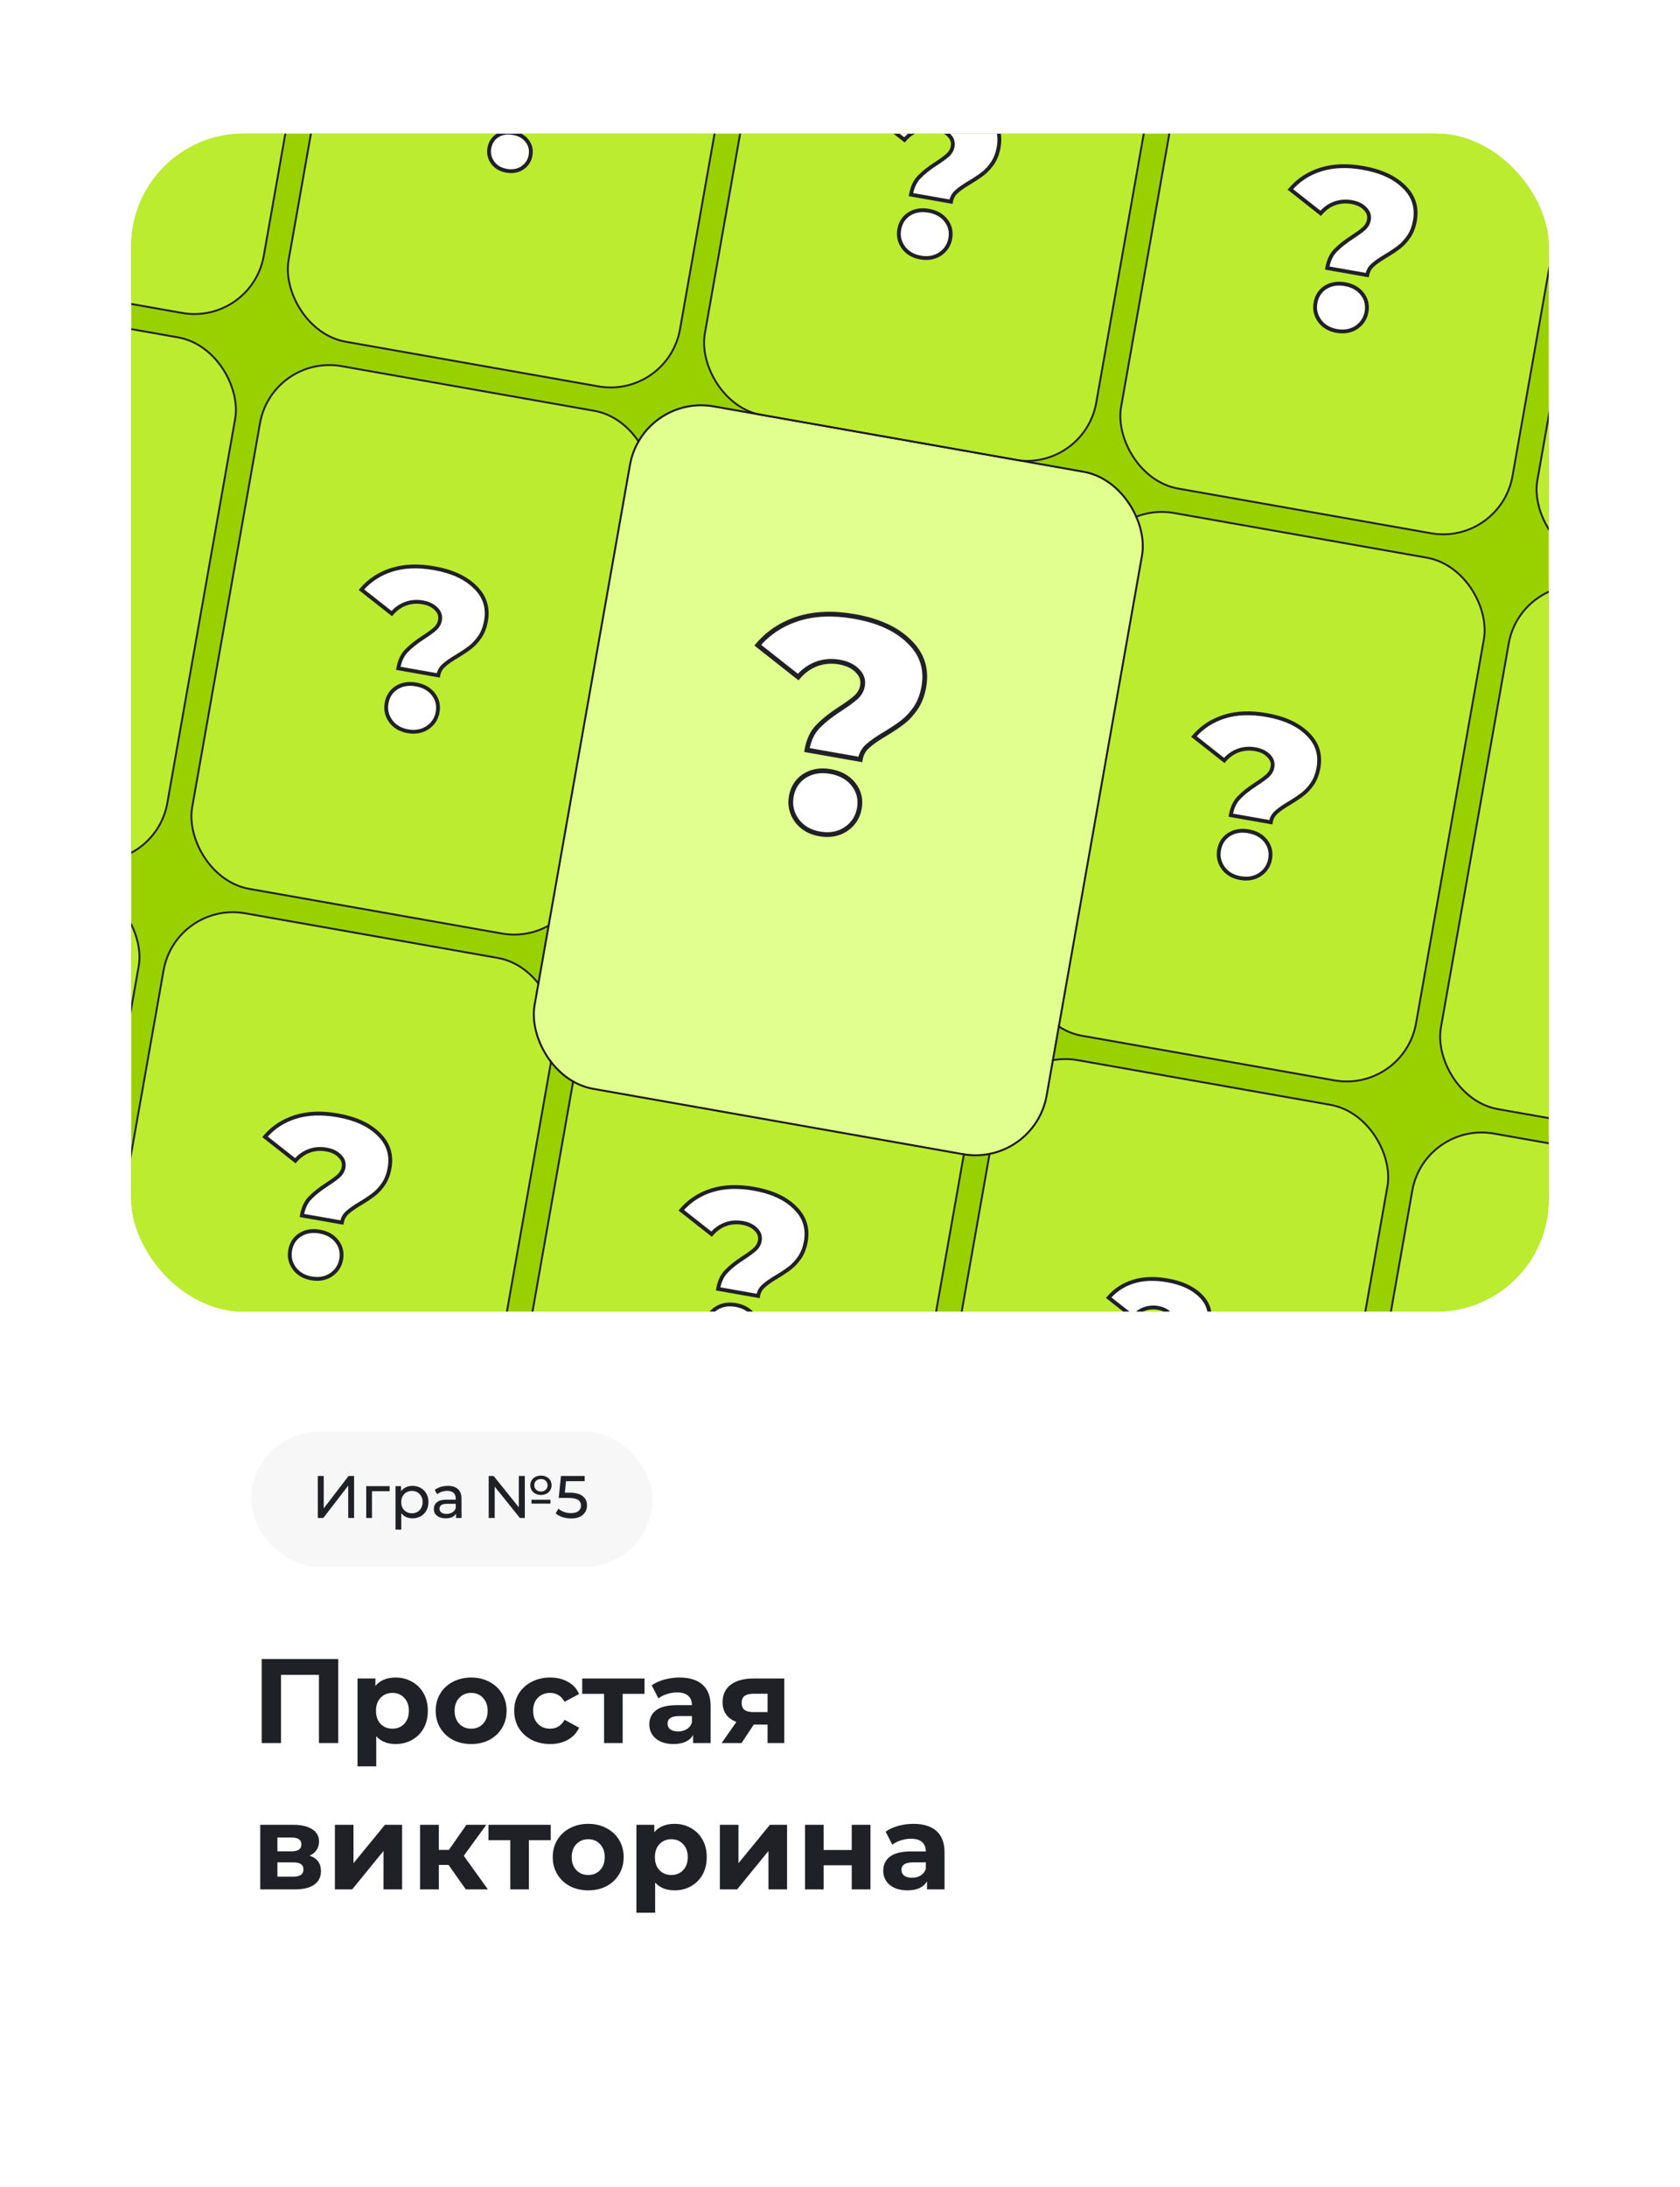 <svg width="448" height="583" viewBox="0 0 448 583" fill="none" xmlns="http://www.w3.org/2000/svg">
<g filter="url(#filter0_d_14_3767)">
<rect x="35" y="23" width="378" height="512" rx="30" fill="white" shape-rendering="crispEdges"/>
<g clip-path="url(#clip0_14_3767)">
<rect x="35" y="23" width="378" height="314" rx="30" fill="#99D100"/>
<rect x="0.203" y="0.29" width="105.961" height="141.448" rx="18.775" transform="matrix(0.985 0.174 -0.174 0.985 -12.838 -84.012)" fill="#BCEC30"/>
<rect x="0.203" y="0.29" width="105.961" height="141.448" rx="18.775" transform="matrix(0.985 0.174 -0.174 0.985 -12.838 -84.012)" stroke="#202027" stroke-width="0.5"/>
<rect x="0.203" y="0.29" width="105.961" height="141.448" rx="18.775" transform="matrix(0.985 0.174 -0.174 0.985 98.16 -64.44)" fill="#BCEC30"/>
<rect x="0.203" y="0.29" width="105.961" height="141.448" rx="18.775" transform="matrix(0.985 0.174 -0.174 0.985 98.16 -64.44)" stroke="#202027" stroke-width="0.5"/>
<mask id="path-6-outside-1_14_3767" maskUnits="userSpaceOnUse" x="119.079" y="-5.782" width="35.997" height="41.642" fill="black">
<rect fill="white" x="119.079" y="-5.782" width="35.997" height="41.642"/>
<path d="M133.019 19.376C133.304 17.764 133.893 16.504 134.785 15.598C135.683 14.659 136.921 13.68 138.498 12.662C139.587 11.956 140.409 11.353 140.963 10.852C141.523 10.319 141.863 9.714 141.983 9.037C142.148 8.102 141.877 7.289 141.168 6.599C140.497 5.882 139.532 5.413 138.275 5.191C136.985 4.964 135.754 5.062 134.581 5.487C133.441 5.918 132.451 6.625 131.612 7.607L125.09 2.467C126.812 0.444 128.993 -0.984 131.635 -1.815C134.276 -2.646 137.305 -2.76 140.723 -2.157C144.561 -1.481 147.497 -0.132 149.534 1.89C151.608 3.885 152.391 6.317 151.882 9.186C151.648 10.508 151.214 11.645 150.58 12.598C149.951 13.517 149.252 14.275 148.481 14.871C147.749 15.44 146.805 16.071 145.652 16.766C144.39 17.507 143.441 18.171 142.805 18.757C142.175 19.311 141.783 20.023 141.628 20.894L133.019 19.376ZM135.062 32.903C133.482 32.624 132.262 31.91 131.401 30.761C130.546 29.579 130.245 28.279 130.496 26.861C130.753 25.41 131.464 24.305 132.629 23.546C133.827 22.793 135.232 22.559 136.844 22.843C138.456 23.127 139.695 23.828 140.562 24.945C141.428 26.062 141.733 27.346 141.476 28.797C141.224 30.215 140.494 31.333 139.285 32.151C138.082 32.936 136.674 33.187 135.062 32.903Z"/>
</mask>
<path d="M133.019 19.376C133.304 17.764 133.893 16.504 134.785 15.598C135.683 14.659 136.921 13.68 138.498 12.662C139.587 11.956 140.409 11.353 140.963 10.852C141.523 10.319 141.863 9.714 141.983 9.037C142.148 8.102 141.877 7.289 141.168 6.599C140.497 5.882 139.532 5.413 138.275 5.191C136.985 4.964 135.754 5.062 134.581 5.487C133.441 5.918 132.451 6.625 131.612 7.607L125.09 2.467C126.812 0.444 128.993 -0.984 131.635 -1.815C134.276 -2.646 137.305 -2.76 140.723 -2.157C144.561 -1.481 147.497 -0.132 149.534 1.89C151.608 3.885 152.391 6.317 151.882 9.186C151.648 10.508 151.214 11.645 150.58 12.598C149.951 13.517 149.252 14.275 148.481 14.871C147.749 15.44 146.805 16.071 145.652 16.766C144.39 17.507 143.441 18.171 142.805 18.757C142.175 19.311 141.783 20.023 141.628 20.894L133.019 19.376ZM135.062 32.903C133.482 32.624 132.262 31.91 131.401 30.761C130.546 29.579 130.245 28.279 130.496 26.861C130.753 25.41 131.464 24.305 132.629 23.546C133.827 22.793 135.232 22.559 136.844 22.843C138.456 23.127 139.695 23.828 140.562 24.945C141.428 26.062 141.733 27.346 141.476 28.797C141.224 30.215 140.494 31.333 139.285 32.151C138.082 32.936 136.674 33.187 135.062 32.903Z" fill="white"/>
<path d="M133.019 19.376L132.515 19.287L132.426 19.791L132.93 19.88L133.019 19.376ZM134.785 15.598L135.15 15.956L135.155 15.951L134.785 15.598ZM138.498 12.662L138.775 13.091L138.776 13.091L138.498 12.662ZM140.963 10.852L141.306 11.232L141.316 11.222L140.963 10.852ZM141.168 6.599L140.794 6.949L140.802 6.957L140.811 6.966L141.168 6.599ZM134.581 5.487L134.407 5.006L134.4 5.009L134.581 5.487ZM131.612 7.607L131.295 8.009L131.681 8.313L132.001 7.939L131.612 7.607ZM125.09 2.467L124.7 2.136L124.356 2.541L124.773 2.869L125.09 2.467ZM131.635 -1.815L131.788 -1.327L131.788 -1.327L131.635 -1.815ZM149.534 1.89L149.173 2.253L149.179 2.259L149.534 1.89ZM150.58 12.598L151.002 12.886L151.006 12.881L150.58 12.598ZM148.481 14.871L148.168 14.466L148.168 14.467L148.481 14.871ZM145.652 16.766L145.911 17.207L145.915 17.204L145.652 16.766ZM142.805 18.757L143.143 19.142L143.152 19.133L142.805 18.757ZM141.628 20.894L141.539 21.398L142.043 21.486L142.132 20.983L141.628 20.894ZM131.401 30.761L130.987 31.061L130.992 31.067L131.401 30.761ZM132.629 23.546L132.357 23.113L132.35 23.118L132.629 23.546ZM140.562 24.945L140.157 25.259L140.562 24.945ZM139.285 32.151L139.565 32.579L139.572 32.575L139.285 32.151ZM133.523 19.465C133.795 17.925 134.349 16.771 135.15 15.956L134.421 15.239C133.438 16.238 132.813 17.602 132.515 19.287L133.523 19.465ZM135.155 15.951C136.016 15.051 137.218 14.097 138.775 13.091L138.22 12.232C136.623 13.264 135.35 14.267 134.416 15.244L135.155 15.951ZM138.776 13.091C139.874 12.379 140.722 11.759 141.306 11.231L140.62 10.473C140.096 10.946 139.3 11.532 138.22 12.232L138.776 13.091ZM141.316 11.222C141.945 10.624 142.345 9.923 142.487 9.126L141.479 8.948C141.38 9.504 141.101 10.014 140.61 10.482L141.316 11.222ZM142.487 9.126C142.683 8.016 142.349 7.035 141.525 6.232L140.811 6.966C141.404 7.544 141.614 8.188 141.479 8.948L142.487 9.126ZM141.541 6.249C140.775 5.43 139.698 4.923 138.364 4.687L138.185 5.695C139.367 5.903 140.218 6.334 140.794 6.949L141.541 6.249ZM138.364 4.687C136.99 4.445 135.668 4.549 134.407 5.007L134.755 5.968C135.839 5.575 136.979 5.482 138.185 5.695L138.364 4.687ZM134.4 5.009C133.174 5.472 132.114 6.231 131.223 7.275L132.001 7.939C132.787 7.018 133.707 6.364 134.761 5.966L134.4 5.009ZM131.929 7.205L125.407 2.066L124.773 2.869L131.295 8.009L131.929 7.205ZM125.48 2.799C127.136 0.851 129.235 -0.523 131.788 -1.327L131.481 -2.303C128.752 -1.444 126.487 0.036 124.7 2.136L125.48 2.799ZM131.788 -1.327C134.333 -2.128 137.277 -2.245 140.634 -1.653L140.813 -2.661C137.334 -3.274 134.218 -3.164 131.481 -2.303L131.788 -1.327ZM140.634 -1.653C144.405 -0.989 147.233 0.327 149.173 2.253L149.894 1.527C147.762 -0.59 144.717 -1.973 140.813 -2.661L140.634 -1.653ZM149.179 2.259C151.128 4.134 151.857 6.394 151.378 9.098L152.386 9.275C152.924 6.24 152.087 3.636 149.888 1.521L149.179 2.259ZM151.378 9.098C151.155 10.362 150.743 11.43 150.154 12.314L151.006 12.881C151.685 11.861 152.142 10.655 152.386 9.275L151.378 9.098ZM150.157 12.309C149.555 13.191 148.891 13.908 148.168 14.466L148.794 15.275C149.613 14.643 150.348 13.844 151.002 12.886L150.157 12.309ZM148.168 14.467C147.456 15.019 146.531 15.639 145.388 16.327L145.915 17.204C147.079 16.503 148.041 15.86 148.795 15.275L148.168 14.467ZM145.393 16.325C144.118 17.074 143.133 17.759 142.458 18.381L143.152 19.133C143.749 18.583 144.662 17.941 145.911 17.207L145.393 16.325ZM142.467 18.373C141.745 19.008 141.298 19.827 141.125 20.805L142.132 20.983C142.267 20.22 142.605 19.614 143.143 19.141L142.467 18.373ZM141.718 20.39L133.108 18.872L132.93 19.88L141.539 21.398L141.718 20.39ZM135.151 32.399C133.683 32.14 132.584 31.487 131.811 30.454L130.992 31.067C131.939 32.333 133.281 33.108 134.973 33.406L135.151 32.399ZM131.816 30.461C131.041 29.39 130.773 28.23 131 26.95L129.992 26.772C129.716 28.329 130.052 29.769 130.987 31.061L131.816 30.461ZM131 26.95C131.234 25.629 131.87 24.651 132.908 23.975L132.35 23.118C131.058 23.959 130.272 25.191 129.992 26.772L131 26.95ZM132.901 23.979C133.975 23.304 135.246 23.081 136.755 23.347L136.933 22.339C135.217 22.037 133.679 22.282 132.357 23.113L132.901 23.979ZM136.755 23.347C138.263 23.613 139.381 24.258 140.157 25.259L140.966 24.631C140.01 23.398 138.649 22.642 136.933 22.339L136.755 23.347ZM140.157 25.259C140.931 26.256 141.205 27.392 140.972 28.708L141.979 28.886C142.26 27.299 141.925 25.868 140.966 24.631L140.157 25.259ZM140.972 28.708C140.745 29.988 140.095 30.986 138.999 31.727L139.572 32.575C140.894 31.68 141.704 30.442 141.979 28.886L140.972 28.708ZM139.006 31.723C137.927 32.427 136.655 32.664 135.151 32.399L134.973 33.406C136.694 33.71 138.237 33.446 139.565 32.579L139.006 31.723Z" fill="#202027" mask="url(#path-6-outside-1_14_3767)"/>
<rect x="0.203" y="0.29" width="105.961" height="141.448" rx="18.775" transform="matrix(0.985 0.174 -0.174 0.985 209.157 -44.868)" fill="#BCEC30"/>
<rect x="0.203" y="0.29" width="105.961" height="141.448" rx="18.775" transform="matrix(0.985 0.174 -0.174 0.985 209.157 -44.868)" stroke="#202027" stroke-width="0.5"/>
<mask id="path-9-outside-2_14_3767" maskUnits="userSpaceOnUse" x="225.844" y="8.751" width="43.476" height="51.546" fill="black">
<rect fill="white" x="225.844" y="8.751" width="43.476" height="51.546"/>
<path d="M242.928 39.264C243.282 37.265 244.012 35.704 245.118 34.581C246.231 33.417 247.764 32.203 249.719 30.941C251.07 30.066 252.088 29.319 252.775 28.698C253.469 28.037 253.891 27.287 254.039 26.448C254.245 25.289 253.908 24.282 253.029 23.426C252.197 22.538 251.002 21.956 249.443 21.681C247.844 21.399 246.318 21.522 244.864 22.048C243.451 22.582 242.224 23.458 241.184 24.676L233.1 18.305C235.234 15.796 237.938 14.027 241.212 12.997C244.486 11.967 248.241 11.825 252.478 12.572C257.235 13.411 260.875 15.083 263.399 17.589C265.97 20.062 266.94 23.077 266.31 26.634C266.02 28.272 265.482 29.681 264.696 30.862C263.917 32.002 263.05 32.941 262.094 33.679C261.186 34.385 260.017 35.168 258.587 36.028C257.023 36.948 255.846 37.77 255.058 38.497C254.277 39.184 253.791 40.066 253.6 41.145L242.928 39.264ZM245.461 56.03C243.502 55.685 241.99 54.8 240.923 53.376C239.863 51.911 239.489 50.3 239.801 48.541C240.119 46.743 241.001 45.374 242.445 44.433C243.929 43.5 245.671 43.209 247.669 43.562C249.668 43.914 251.204 44.782 252.278 46.167C253.352 47.551 253.729 49.143 253.411 50.941C253.099 52.7 252.194 54.086 250.696 55.099C249.204 56.072 247.459 56.383 245.461 56.03Z"/>
</mask>
<path d="M242.928 39.264C243.282 37.265 244.012 35.704 245.118 34.581C246.231 33.417 247.764 32.203 249.719 30.941C251.07 30.066 252.088 29.319 252.775 28.698C253.469 28.037 253.891 27.287 254.039 26.448C254.245 25.289 253.908 24.282 253.029 23.426C252.197 22.538 251.002 21.956 249.443 21.681C247.844 21.399 246.318 21.522 244.864 22.048C243.451 22.582 242.224 23.458 241.184 24.676L233.1 18.305C235.234 15.796 237.938 14.027 241.212 12.997C244.486 11.967 248.241 11.825 252.478 12.572C257.235 13.411 260.875 15.083 263.399 17.589C265.97 20.062 266.94 23.077 266.31 26.634C266.02 28.272 265.482 29.681 264.696 30.862C263.917 32.002 263.05 32.941 262.094 33.679C261.186 34.385 260.017 35.168 258.587 36.028C257.023 36.948 255.846 37.77 255.058 38.497C254.277 39.184 253.791 40.066 253.6 41.145L242.928 39.264ZM245.461 56.03C243.502 55.685 241.99 54.8 240.923 53.376C239.863 51.911 239.489 50.3 239.801 48.541C240.119 46.743 241.001 45.374 242.445 44.433C243.929 43.5 245.671 43.209 247.669 43.562C249.668 43.914 251.204 44.782 252.278 46.167C253.352 47.551 253.729 49.143 253.411 50.941C253.099 52.7 252.194 54.086 250.696 55.099C249.204 56.072 247.459 56.383 245.461 56.03Z" fill="white"/>
<path d="M242.928 39.264L242.424 39.175L242.335 39.678L242.839 39.767L242.928 39.264ZM245.118 34.581L245.482 34.939L245.487 34.934L245.118 34.581ZM249.719 30.941L249.997 31.37L249.997 31.37L249.719 30.941ZM252.775 28.698L253.118 29.077L253.128 29.068L252.775 28.698ZM253.029 23.426L252.655 23.776L252.663 23.785L252.672 23.793L253.029 23.426ZM244.864 22.048L244.69 21.567L244.684 21.57L244.864 22.048ZM241.184 24.676L240.867 25.078L241.253 25.382L241.573 25.008L241.184 24.676ZM233.1 18.305L232.71 17.974L232.366 18.378L232.783 18.707L233.1 18.305ZM241.212 12.997L241.365 13.485L241.212 12.997ZM263.399 17.589L263.038 17.952L263.044 17.958L263.399 17.589ZM264.696 30.862L265.118 31.15L265.121 31.145L264.696 30.862ZM262.094 33.679L261.782 33.275L261.781 33.276L262.094 33.679ZM258.587 36.028L258.846 36.469L258.851 36.467L258.587 36.028ZM255.058 38.497L255.396 38.881L255.405 38.873L255.058 38.497ZM253.6 41.145L253.511 41.649L254.015 41.738L254.104 41.234L253.6 41.145ZM240.923 53.376L240.508 53.676L240.513 53.682L240.923 53.376ZM242.445 44.433L242.173 44L242.166 44.005L242.445 44.433ZM252.278 46.167L251.873 46.48L252.278 46.167ZM250.696 55.099L250.975 55.527L250.982 55.523L250.696 55.099ZM243.432 39.352C243.773 37.427 244.467 35.971 245.482 34.939L244.753 34.222C243.556 35.438 242.791 37.104 242.424 39.175L243.432 39.352ZM245.487 34.934C246.563 33.809 248.062 32.62 249.997 31.37L249.442 30.511C247.467 31.787 245.898 33.025 244.748 34.227L245.487 34.934ZM249.997 31.37C251.356 30.49 252.401 29.725 253.118 29.077L252.432 28.319C251.775 28.912 250.783 29.643 249.441 30.512L249.997 31.37ZM253.128 29.068C253.891 28.342 254.373 27.497 254.543 26.537L253.535 26.359C253.408 27.078 253.048 27.732 252.422 28.328L253.128 29.068ZM254.543 26.537C254.779 25.203 254.38 24.027 253.386 23.06L252.672 23.793C253.435 24.536 253.71 25.375 253.535 26.359L254.543 26.537ZM253.403 23.076C252.475 22.086 251.167 21.466 249.532 21.177L249.354 22.185C250.836 22.446 251.919 22.989 252.655 23.776L253.403 23.076ZM249.532 21.177C247.85 20.881 246.232 21.009 244.69 21.567L245.038 22.529C246.403 22.035 247.838 21.918 249.354 22.185L249.532 21.177ZM244.684 21.57C243.185 22.136 241.888 23.064 240.795 24.344L241.573 25.008C242.56 23.852 243.717 23.028 245.045 22.527L244.684 21.57ZM241.501 24.274L233.417 17.903L232.783 18.707L240.867 25.078L241.501 24.274ZM233.49 18.636C235.559 16.204 238.18 14.487 241.365 13.485L241.059 12.509C237.697 13.567 234.91 15.389 232.71 17.974L233.49 18.636ZM241.365 13.485C244.543 12.485 248.213 12.34 252.389 13.076L252.567 12.069C248.27 11.311 244.429 11.449 241.059 12.509L241.365 13.485ZM252.389 13.076C257.079 13.903 260.61 15.542 263.038 17.952L263.759 17.226C261.139 14.625 257.391 12.919 252.567 12.069L252.389 13.076ZM263.044 17.958C265.49 20.311 266.407 23.153 265.806 26.545L266.814 26.722C267.473 23 266.449 19.813 263.754 17.22L263.044 17.958ZM265.806 26.545C265.526 28.126 265.011 29.466 264.27 30.578L265.121 31.145C265.953 29.897 266.514 28.418 266.814 26.722L265.806 26.545ZM264.273 30.573C263.52 31.675 262.689 32.574 261.782 33.275L262.407 34.084C263.41 33.309 264.313 32.328 265.118 31.15L264.273 30.573ZM261.781 33.276C260.894 33.964 259.743 34.736 258.323 35.59L258.851 36.467C260.291 35.6 261.479 34.805 262.408 34.083L261.781 33.276ZM258.328 35.587C256.751 36.514 255.539 37.359 254.712 38.121L255.405 38.873C256.154 38.182 257.295 37.381 258.846 36.469L258.328 35.587ZM254.721 38.113C253.847 38.88 253.306 39.87 253.096 41.056L254.104 41.234C254.276 40.263 254.707 39.486 255.396 38.881L254.721 38.113ZM253.689 40.642L243.017 38.76L242.839 39.767L253.511 41.649L253.689 40.642ZM245.55 55.527C243.703 55.201 242.312 54.377 241.333 53.069L240.513 53.682C241.667 55.223 243.301 56.169 245.372 56.534L245.55 55.527ZM241.338 53.076C240.358 51.722 240.018 50.25 240.305 48.63L239.297 48.453C238.961 50.349 239.369 52.101 240.508 53.676L241.338 53.076ZM240.305 48.63C240.6 46.962 241.406 45.72 242.724 44.862L242.166 44.005C240.595 45.027 239.638 46.524 239.297 48.453L240.305 48.63ZM242.717 44.866C244.077 44.011 245.686 43.731 247.58 44.065L247.759 43.058C245.656 42.687 243.782 42.989 242.173 44L242.717 44.866ZM247.58 44.065C249.475 44.399 250.889 45.212 251.873 46.48L252.682 45.853C251.518 44.353 249.861 43.428 247.759 43.058L247.58 44.065ZM251.873 46.48C252.854 47.746 253.201 49.189 252.907 50.852L253.914 51.03C254.257 49.096 253.849 47.357 252.682 45.853L251.873 46.48ZM252.907 50.852C252.62 52.472 251.795 53.738 250.409 54.675L250.982 55.523C252.594 54.433 253.578 52.927 253.914 51.03L252.907 50.852ZM250.416 54.671C249.049 55.563 247.44 55.86 245.55 55.527L245.372 56.534C247.479 56.906 249.359 56.582 250.975 55.527L250.416 54.671Z" fill="#202027" mask="url(#path-9-outside-2_14_3767)"/>
<rect x="0.203" y="0.29" width="105.961" height="141.448" rx="18.775" transform="matrix(0.985 0.174 -0.174 0.985 320.155 -25.296)" fill="#BCEC30"/>
<rect x="0.203" y="0.29" width="105.961" height="141.448" rx="18.775" transform="matrix(0.985 0.174 -0.174 0.985 320.155 -25.296)" stroke="#202027" stroke-width="0.5"/>
<mask id="path-12-outside-3_14_3767" maskUnits="userSpaceOnUse" x="336.842" y="28.323" width="43.476" height="51.546" fill="black">
<rect fill="white" x="336.842" y="28.323" width="43.476" height="51.546"/>
<path d="M353.926 58.836C354.28 56.837 355.01 55.276 356.116 54.152C357.229 52.989 358.763 51.775 360.717 50.513C362.068 49.638 363.086 48.891 363.773 48.27C364.467 47.609 364.889 46.859 365.037 46.02C365.243 44.861 364.906 43.854 364.027 42.998C363.195 42.11 362 41.528 360.441 41.253C358.842 40.971 357.316 41.093 355.862 41.62C354.449 42.154 353.222 43.03 352.182 44.248L344.098 37.877C346.232 35.368 348.936 33.599 352.21 32.569C355.484 31.539 359.239 31.397 363.476 32.144C368.233 32.983 371.873 34.655 374.397 37.161C376.968 39.634 377.938 42.648 377.308 46.205C377.018 47.844 376.48 49.253 375.694 50.434C374.915 51.574 374.048 52.513 373.092 53.251C372.184 53.957 371.015 54.74 369.585 55.6C368.021 56.52 366.845 57.342 366.056 58.069C365.275 58.755 364.789 59.638 364.598 60.717L353.926 58.836ZM356.459 75.602C354.5 75.257 352.988 74.372 351.921 72.948C350.861 71.483 350.487 69.872 350.799 68.113C351.117 66.315 351.999 64.945 353.443 64.005C354.927 63.072 356.669 62.781 358.667 63.133C360.666 63.486 362.202 64.354 363.276 65.739C364.35 67.123 364.727 68.715 364.409 70.513C364.097 72.272 363.192 73.657 361.694 74.671C360.202 75.644 358.457 75.955 356.459 75.602Z"/>
</mask>
<path d="M353.926 58.836C354.28 56.837 355.01 55.276 356.116 54.152C357.229 52.989 358.763 51.775 360.717 50.513C362.068 49.638 363.086 48.891 363.773 48.27C364.467 47.609 364.889 46.859 365.037 46.02C365.243 44.861 364.906 43.854 364.027 42.998C363.195 42.11 362 41.528 360.441 41.253C358.842 40.971 357.316 41.093 355.862 41.62C354.449 42.154 353.222 43.03 352.182 44.248L344.098 37.877C346.232 35.368 348.936 33.599 352.21 32.569C355.484 31.539 359.239 31.397 363.476 32.144C368.233 32.983 371.873 34.655 374.397 37.161C376.968 39.634 377.938 42.648 377.308 46.205C377.018 47.844 376.48 49.253 375.694 50.434C374.915 51.574 374.048 52.513 373.092 53.251C372.184 53.957 371.015 54.74 369.585 55.6C368.021 56.52 366.845 57.342 366.056 58.069C365.275 58.755 364.789 59.638 364.598 60.717L353.926 58.836ZM356.459 75.602C354.5 75.257 352.988 74.372 351.921 72.948C350.861 71.483 350.487 69.872 350.799 68.113C351.117 66.315 351.999 64.945 353.443 64.005C354.927 63.072 356.669 62.781 358.667 63.133C360.666 63.486 362.202 64.354 363.276 65.739C364.35 67.123 364.727 68.715 364.409 70.513C364.097 72.272 363.192 73.657 361.694 74.671C360.202 75.644 358.457 75.955 356.459 75.602Z" fill="white"/>
<path d="M353.926 58.836L353.422 58.747L353.333 59.25L353.837 59.339L353.926 58.836ZM356.116 54.152L356.48 54.511L356.485 54.506L356.116 54.152ZM360.717 50.513L360.995 50.942L360.995 50.942L360.717 50.513ZM363.773 48.27L364.116 48.649L364.126 48.64L363.773 48.27ZM364.027 42.998L363.653 43.348L363.661 43.356L363.67 43.365L364.027 42.998ZM355.862 41.62L355.688 41.139L355.682 41.142L355.862 41.62ZM352.182 44.248L351.865 44.65L352.251 44.954L352.571 44.58L352.182 44.248ZM344.098 37.877L343.708 37.545L343.364 37.95L343.781 38.279L344.098 37.877ZM352.21 32.569L352.364 33.057L352.21 32.569ZM374.397 37.161L374.036 37.524L374.042 37.53L374.397 37.161ZM375.694 50.434L376.116 50.722L376.12 50.717L375.694 50.434ZM373.092 53.251L372.78 52.847L372.779 52.847L373.092 53.251ZM369.585 55.6L369.844 56.041L369.849 56.038L369.585 55.6ZM366.056 58.069L366.394 58.453L366.403 58.445L366.056 58.069ZM364.598 60.717L364.509 61.221L365.013 61.31L365.102 60.806L364.598 60.717ZM351.921 72.948L351.506 73.248L351.511 73.254L351.921 72.948ZM353.443 64.005L353.171 63.572L353.164 63.576L353.443 64.005ZM363.276 65.739L362.871 66.052L363.276 65.739ZM361.694 74.671L361.973 75.099L361.98 75.094L361.694 74.671ZM354.43 58.924C354.771 56.999 355.465 55.542 356.48 54.511L355.751 53.794C354.554 55.01 353.789 56.676 353.422 58.747L354.43 58.924ZM356.485 54.506C357.561 53.381 359.06 52.192 360.995 50.942L360.44 50.083C358.465 51.359 356.896 52.597 355.746 53.799L356.485 54.506ZM360.995 50.942C362.354 50.062 363.399 49.297 364.116 48.649L363.43 47.89C362.773 48.484 361.781 49.215 360.439 50.084L360.995 50.942ZM364.126 48.64C364.889 47.914 365.371 47.069 365.541 46.109L364.533 45.931C364.406 46.65 364.046 47.304 363.421 47.899L364.126 48.64ZM365.541 46.109C365.777 44.775 365.378 43.599 364.384 42.631L363.67 43.365C364.434 44.108 364.708 44.947 364.533 45.931L365.541 46.109ZM364.401 42.648C363.473 41.658 362.165 41.038 360.53 40.749L360.352 41.757C361.834 42.018 362.917 42.561 363.653 43.348L364.401 42.648ZM360.53 40.749C358.848 40.453 357.23 40.581 355.688 41.139L356.036 42.101C357.401 41.606 358.836 41.49 360.352 41.757L360.53 40.749ZM355.682 41.142C354.183 41.708 352.886 42.636 351.793 43.916L352.571 44.58C353.558 43.423 354.715 42.6 356.043 42.099L355.682 41.142ZM352.499 43.846L344.415 37.475L343.781 38.279L351.865 44.65L352.499 43.846ZM344.488 38.208C346.557 35.776 349.178 34.059 352.364 33.057L352.057 32.081C348.695 33.139 345.908 34.96 343.708 37.545L344.488 38.208ZM352.364 33.057C355.542 32.057 359.211 31.912 363.387 32.648L363.565 31.641C359.268 30.883 355.427 31.021 352.057 32.081L352.364 33.057ZM363.387 32.648C368.077 33.475 371.608 35.114 374.036 37.524L374.757 36.798C372.137 34.197 368.389 32.491 363.565 31.641L363.387 32.648ZM374.042 37.53C376.488 39.883 377.405 42.725 376.804 46.117L377.812 46.294C378.471 42.572 377.447 39.385 374.752 36.792L374.042 37.53ZM376.804 46.117C376.524 47.697 376.009 49.038 375.268 50.15L376.12 50.717C376.951 49.469 377.512 47.99 377.812 46.294L376.804 46.117ZM375.271 50.145C374.518 51.247 373.687 52.145 372.78 52.847L373.405 53.656C374.408 52.88 375.311 51.9 376.116 50.722L375.271 50.145ZM372.779 52.847C371.892 53.536 370.741 54.308 369.321 55.162L369.849 56.038C371.289 55.172 372.477 54.377 373.406 53.655L372.779 52.847ZM369.326 55.159C367.749 56.086 366.537 56.931 365.71 57.693L366.403 58.445C367.152 57.754 368.293 56.953 369.844 56.041L369.326 55.159ZM365.719 57.685C364.845 58.452 364.304 59.442 364.094 60.628L365.102 60.806C365.274 59.835 365.705 59.058 366.394 58.453L365.719 57.685ZM364.687 60.214L354.015 58.332L353.837 59.339L364.509 61.221L364.687 60.214ZM356.548 75.099C354.701 74.773 353.31 73.949 352.331 72.641L351.511 73.254C352.665 74.795 354.299 75.741 356.37 76.106L356.548 75.099ZM352.336 72.648C351.356 71.294 351.016 69.822 351.303 68.202L350.295 68.025C349.959 69.921 350.367 71.673 351.506 73.248L352.336 72.648ZM351.303 68.202C351.598 66.534 352.404 65.292 353.722 64.434L353.164 63.576C351.593 64.599 350.637 66.096 350.295 68.025L351.303 68.202ZM353.715 64.438C355.075 63.583 356.684 63.303 358.578 63.637L358.757 62.63C356.654 62.259 354.78 62.56 353.171 63.572L353.715 64.438ZM358.578 63.637C360.473 63.971 361.888 64.784 362.871 66.052L363.68 65.425C362.517 63.925 360.859 63 358.757 62.63L358.578 63.637ZM362.871 66.052C363.852 67.317 364.199 68.761 363.905 70.424L364.912 70.602C365.255 68.668 364.847 66.929 363.68 65.425L362.871 66.052ZM363.905 70.424C363.618 72.044 362.793 73.31 361.407 74.247L361.98 75.094C363.592 74.005 364.576 72.499 364.912 70.602L363.905 70.424ZM361.414 74.243C360.047 75.135 358.438 75.432 356.548 75.099L356.37 76.106C358.477 76.478 360.358 76.154 361.973 75.099L361.414 74.243Z" fill="#202027" mask="url(#path-12-outside-3_14_3767)"/>
<rect x="0.203" y="0.29" width="105.961" height="141.448" rx="18.775" transform="matrix(0.985 0.174 -0.174 0.985 431.153 -5.724)" fill="#BCEC30"/>
<rect x="0.203" y="0.29" width="105.961" height="141.448" rx="18.775" transform="matrix(0.985 0.174 -0.174 0.985 431.153 -5.724)" stroke="#202027" stroke-width="0.5"/>
<rect x="0.203" y="0.29" width="105.961" height="141.448" rx="18.775" transform="matrix(0.985 0.174 -0.174 0.985 -38.553 61.826)" fill="#BCEC30"/>
<rect x="0.203" y="0.29" width="105.961" height="141.448" rx="18.775" transform="matrix(0.985 0.174 -0.174 0.985 -38.553 61.826)" stroke="#202027" stroke-width="0.5"/>
<rect x="0.203" y="0.29" width="105.961" height="141.448" rx="18.775" transform="matrix(0.985 0.174 -0.174 0.985 72.445 81.398)" fill="#BCEC30"/>
<rect x="0.203" y="0.29" width="105.961" height="141.448" rx="18.775" transform="matrix(0.985 0.174 -0.174 0.985 72.445 81.398)" stroke="#202027" stroke-width="0.5"/>
<mask id="path-17-outside-4_14_3767" maskUnits="userSpaceOnUse" x="89.132" y="135.017" width="43.476" height="51.546" fill="black">
<rect fill="white" x="89.132" y="135.017" width="43.476" height="51.546"/>
<path d="M106.216 165.529C106.57 163.531 107.3 161.97 108.406 160.846C109.519 159.682 111.053 158.469 113.007 157.207C114.358 156.332 115.376 155.584 116.063 154.964C116.757 154.303 117.179 153.553 117.327 152.714C117.533 151.555 117.196 150.547 116.317 149.692C115.485 148.803 114.29 148.222 112.731 147.947C111.132 147.665 109.606 147.787 108.152 148.314C106.739 148.848 105.512 149.724 104.472 150.941L96.388 144.571C98.522 142.062 101.226 140.293 104.5 139.263C107.774 138.233 111.529 138.091 115.766 138.838C120.523 139.677 124.163 141.349 126.687 143.855C129.258 146.328 130.228 149.342 129.598 152.899C129.308 154.538 128.77 155.947 127.984 157.127C127.205 158.268 126.338 159.207 125.382 159.945C124.474 160.65 123.305 161.433 121.875 162.294C120.311 163.213 119.135 164.036 118.346 164.763C117.565 165.449 117.079 166.332 116.888 167.411L106.216 165.529ZM108.749 182.296C106.79 181.951 105.278 181.066 104.211 179.641C103.151 178.177 102.777 176.566 103.089 174.807C103.407 173.009 104.289 171.639 105.733 170.699C107.218 169.765 108.959 169.475 110.957 169.827C112.956 170.18 114.492 171.048 115.566 172.432C116.64 173.817 117.017 175.408 116.699 177.207C116.387 178.965 115.482 180.351 113.984 181.365C112.492 182.338 110.747 182.648 108.749 182.296Z"/>
</mask>
<path d="M106.216 165.529C106.57 163.531 107.3 161.97 108.406 160.846C109.519 159.682 111.053 158.469 113.007 157.207C114.358 156.332 115.376 155.584 116.063 154.964C116.757 154.303 117.179 153.553 117.327 152.714C117.533 151.555 117.196 150.547 116.317 149.692C115.485 148.803 114.29 148.222 112.731 147.947C111.132 147.665 109.606 147.787 108.152 148.314C106.739 148.848 105.512 149.724 104.472 150.941L96.388 144.571C98.522 142.062 101.226 140.293 104.5 139.263C107.774 138.233 111.529 138.091 115.766 138.838C120.523 139.677 124.163 141.349 126.687 143.855C129.258 146.328 130.228 149.342 129.598 152.899C129.308 154.538 128.77 155.947 127.984 157.127C127.205 158.268 126.338 159.207 125.382 159.945C124.474 160.65 123.305 161.433 121.875 162.294C120.311 163.213 119.135 164.036 118.346 164.763C117.565 165.449 117.079 166.332 116.888 167.411L106.216 165.529ZM108.749 182.296C106.79 181.951 105.278 181.066 104.211 179.641C103.151 178.177 102.777 176.566 103.089 174.807C103.407 173.009 104.289 171.639 105.733 170.699C107.218 169.765 108.959 169.475 110.957 169.827C112.956 170.18 114.492 171.048 115.566 172.432C116.64 173.817 117.017 175.408 116.699 177.207C116.387 178.965 115.482 180.351 113.984 181.365C112.492 182.338 110.747 182.648 108.749 182.296Z" fill="white"/>
<path d="M106.216 165.529L105.712 165.44L105.623 165.944L106.127 166.033L106.216 165.529ZM108.406 160.846L108.77 161.205L108.775 161.2L108.406 160.846ZM113.007 157.207L113.285 157.636L113.285 157.636L113.007 157.207ZM116.063 154.964L116.406 155.343L116.416 155.334L116.063 154.964ZM116.317 149.692L115.943 150.042L115.951 150.05L115.96 150.058L116.317 149.692ZM108.152 148.314L107.978 147.833L107.972 147.836L108.152 148.314ZM104.472 150.941L104.155 151.343L104.541 151.648L104.861 151.273L104.472 150.941ZM96.388 144.571L95.999 144.239L95.654 144.644L96.071 144.972L96.388 144.571ZM104.5 139.263L104.654 139.751L104.5 139.263ZM126.687 143.855L126.326 144.218L126.332 144.224L126.687 143.855ZM127.984 157.127L128.406 157.416L128.41 157.411L127.984 157.127ZM125.382 159.945L125.07 159.54L125.069 159.541L125.382 159.945ZM121.875 162.294L122.134 162.735L122.139 162.732L121.875 162.294ZM118.346 164.763L118.684 165.147L118.693 165.139L118.346 164.763ZM116.888 167.411L116.799 167.915L117.303 168.004L117.392 167.5L116.888 167.411ZM104.211 179.641L103.796 179.941L103.801 179.948L104.211 179.641ZM105.733 170.699L105.461 170.266L105.454 170.27L105.733 170.699ZM115.566 172.432L115.161 172.746L115.566 172.432ZM113.984 181.365L114.263 181.793L114.27 181.788L113.984 181.365ZM106.72 165.618C107.061 163.693 107.755 162.236 108.77 161.205L108.041 160.488C106.844 161.704 106.079 163.369 105.712 165.44L106.72 165.618ZM108.775 161.2C109.851 160.074 111.35 158.886 113.285 157.636L112.73 156.777C110.755 158.053 109.186 159.29 108.036 160.493L108.775 161.2ZM113.285 157.636C114.645 156.755 115.689 155.991 116.406 155.343L115.72 154.584C115.063 155.178 114.071 155.908 112.729 156.777L113.285 157.636ZM116.416 155.334C117.179 154.608 117.661 153.762 117.831 152.803L116.824 152.625C116.696 153.343 116.336 153.998 115.711 154.593L116.416 155.334ZM117.831 152.803C118.068 151.468 117.668 150.293 116.674 149.325L115.96 150.058C116.724 150.802 116.998 151.641 116.824 152.625L117.831 152.803ZM116.691 149.342C115.763 148.352 114.455 147.731 112.82 147.443L112.642 148.451C114.124 148.712 115.207 149.255 115.943 150.042L116.691 149.342ZM112.82 147.443C111.138 147.146 109.52 147.274 107.978 147.833L108.326 148.795C109.691 148.3 111.126 148.183 112.642 148.451L112.82 147.443ZM107.972 147.836C106.473 148.402 105.176 149.33 104.083 150.609L104.861 151.273C105.849 150.117 107.005 149.294 108.333 148.793L107.972 147.836ZM104.789 150.54L96.705 144.169L96.071 144.972L104.155 151.343L104.789 150.54ZM96.778 144.902C98.847 142.47 101.468 140.753 104.654 139.751L104.347 138.775C100.985 139.832 98.198 141.654 95.999 144.239L96.778 144.902ZM104.654 139.751C107.832 138.751 111.501 138.606 115.677 139.342L115.856 138.334C111.558 137.577 107.717 137.715 104.347 138.775L104.654 139.751ZM115.677 139.342C120.367 140.169 123.898 141.808 126.326 144.218L127.047 143.492C124.427 140.89 120.679 139.185 115.856 138.334L115.677 139.342ZM126.332 144.224C128.778 146.576 129.695 149.419 129.094 152.81L130.102 152.988C130.761 149.266 129.737 146.079 127.042 143.486L126.332 144.224ZM129.094 152.81C128.814 154.391 128.299 155.732 127.558 156.844L128.41 157.411C129.241 156.162 129.802 154.684 130.102 152.988L129.094 152.81ZM127.561 156.839C126.808 157.941 125.977 158.839 125.07 159.54L125.695 160.35C126.698 159.574 127.601 158.594 128.406 157.416L127.561 156.839ZM125.069 159.541C124.182 160.23 123.031 161.001 121.611 161.856L122.139 162.732C123.579 161.865 124.767 161.071 125.696 160.349L125.069 159.541ZM121.616 161.853C120.039 162.78 118.827 163.624 118 164.387L118.693 165.139C119.442 164.448 120.583 163.647 122.134 162.735L121.616 161.853ZM118.009 164.379C117.135 165.146 116.594 166.135 116.384 167.322L117.392 167.5C117.564 166.529 117.995 165.752 118.684 165.147L118.009 164.379ZM116.977 166.907L106.305 165.025L106.127 166.033L116.799 167.915L116.977 166.907ZM108.838 181.792C106.991 181.467 105.6 180.643 104.621 179.335L103.801 179.948C104.955 181.489 106.589 182.435 108.66 182.8L108.838 181.792ZM104.626 179.341C103.646 177.988 103.306 176.516 103.593 174.896L102.585 174.718C102.249 176.615 102.657 178.366 103.796 179.941L104.626 179.341ZM103.593 174.896C103.888 173.228 104.694 171.985 106.012 171.127L105.454 170.27C103.883 171.293 102.927 172.79 102.585 174.718L103.593 174.896ZM106.005 171.132C107.365 170.276 108.974 169.997 110.868 170.331L111.047 169.323C108.944 168.953 107.07 169.254 105.461 170.266L106.005 171.132ZM110.868 170.331C112.763 170.665 114.178 171.478 115.161 172.746L115.97 172.119C114.807 170.618 113.149 169.694 111.047 169.323L110.868 170.331ZM115.161 172.746C116.143 174.011 116.489 175.455 116.195 177.118L117.202 177.296C117.545 175.362 117.137 173.623 115.97 172.119L115.161 172.746ZM116.195 177.118C115.908 178.738 115.083 180.004 113.697 180.941L114.27 181.788C115.882 180.698 116.867 179.192 117.202 177.296L116.195 177.118ZM113.704 180.936C112.337 181.829 110.728 182.126 108.838 181.792L108.66 182.8C110.767 183.171 112.648 182.847 114.263 181.793L113.704 180.936Z" fill="#202027" mask="url(#path-17-outside-4_14_3767)"/>
<rect x="0.203" y="0.29" width="105.961" height="141.448" rx="18.775" transform="matrix(0.985 0.174 -0.174 0.985 183.442 100.97)" fill="#BCEC30"/>
<rect x="0.203" y="0.29" width="105.961" height="141.448" rx="18.775" transform="matrix(0.985 0.174 -0.174 0.985 183.442 100.97)" stroke="#202027" stroke-width="0.5"/>
<mask id="path-20-outside-5_14_3767" maskUnits="userSpaceOnUse" x="204.361" y="159.627" width="35.997" height="41.642" fill="black">
<rect fill="white" x="204.361" y="159.627" width="35.997" height="41.642"/>
<path d="M218.301 184.785C218.587 183.173 219.175 181.914 220.068 181.007C220.965 180.068 222.203 179.089 223.78 178.071C224.869 177.365 225.691 176.762 226.245 176.261C226.805 175.728 227.145 175.123 227.265 174.446C227.431 173.511 227.159 172.699 226.45 172.008C225.779 171.292 224.814 170.822 223.557 170.601C222.267 170.373 221.036 170.472 219.863 170.897C218.723 171.327 217.733 172.034 216.894 173.017L210.372 167.877C212.094 165.853 214.276 164.426 216.917 163.595C219.558 162.764 222.588 162.65 226.006 163.252C229.843 163.929 232.78 165.278 234.816 167.299C236.89 169.294 237.673 171.726 237.165 174.596C236.93 175.918 236.496 177.055 235.862 178.007C235.234 178.927 234.534 179.685 233.764 180.28C233.031 180.849 232.088 181.481 230.934 182.175C229.672 182.917 228.723 183.581 228.087 184.167C227.457 184.721 227.065 185.433 226.911 186.303L218.301 184.785ZM220.344 198.312C218.764 198.033 217.544 197.319 216.683 196.17C215.829 194.989 215.527 193.689 215.778 192.27C216.035 190.819 216.746 189.714 217.911 188.956C219.109 188.203 220.514 187.968 222.126 188.253C223.738 188.537 224.978 189.237 225.844 190.354C226.71 191.471 227.015 192.755 226.758 194.206C226.507 195.625 225.776 196.743 224.568 197.56C223.364 198.346 221.957 198.596 220.344 198.312Z"/>
</mask>
<path d="M218.301 184.785C218.587 183.173 219.175 181.914 220.068 181.007C220.965 180.068 222.203 179.089 223.78 178.071C224.869 177.365 225.691 176.762 226.245 176.261C226.805 175.728 227.145 175.123 227.265 174.446C227.431 173.511 227.159 172.699 226.45 172.008C225.779 171.292 224.814 170.822 223.557 170.601C222.267 170.373 221.036 170.472 219.863 170.897C218.723 171.327 217.733 172.034 216.894 173.017L210.372 167.877C212.094 165.853 214.276 164.426 216.917 163.595C219.558 162.764 222.588 162.65 226.006 163.252C229.843 163.929 232.78 165.278 234.816 167.299C236.89 169.294 237.673 171.726 237.165 174.596C236.93 175.918 236.496 177.055 235.862 178.007C235.234 178.927 234.534 179.685 233.764 180.28C233.031 180.849 232.088 181.481 230.934 182.175C229.672 182.917 228.723 183.581 228.087 184.167C227.457 184.721 227.065 185.433 226.911 186.303L218.301 184.785ZM220.344 198.312C218.764 198.033 217.544 197.319 216.683 196.17C215.829 194.989 215.527 193.689 215.778 192.27C216.035 190.819 216.746 189.714 217.911 188.956C219.109 188.203 220.514 187.968 222.126 188.253C223.738 188.537 224.978 189.237 225.844 190.354C226.71 191.471 227.015 192.755 226.758 194.206C226.507 195.625 225.776 196.743 224.568 197.56C223.364 198.346 221.957 198.596 220.344 198.312Z" fill="white"/>
<path d="M218.301 184.785L217.797 184.696L217.708 185.2L218.212 185.289L218.301 184.785ZM220.068 181.007L220.432 181.366L220.437 181.36L220.068 181.007ZM223.78 178.071L224.057 178.5L224.058 178.5L223.78 178.071ZM226.245 176.261L226.588 176.641L226.598 176.632L226.245 176.261ZM226.45 172.008L226.076 172.358L226.084 172.367L226.093 172.375L226.45 172.008ZM219.863 170.897L219.689 170.416L219.683 170.418L219.863 170.897ZM216.894 173.017L216.577 173.418L216.963 173.723L217.283 173.349L216.894 173.017ZM210.372 167.877L209.983 167.545L209.638 167.95L210.055 168.279L210.372 167.877ZM216.917 163.595L217.07 164.083L217.07 164.083L216.917 163.595ZM234.816 167.299L234.455 167.662L234.461 167.668L234.816 167.299ZM235.862 178.007L236.285 178.295L236.288 178.29L235.862 178.007ZM233.764 180.28L233.451 179.876L233.45 179.876L233.764 180.28ZM230.934 182.175L231.193 182.616L231.198 182.613L230.934 182.175ZM228.087 184.167L228.425 184.551L228.434 184.543L228.087 184.167ZM226.911 186.303L226.821 186.807L227.325 186.896L227.414 186.392L226.911 186.303ZM216.683 196.17L216.269 196.47L216.274 196.477L216.683 196.17ZM217.911 188.956L217.639 188.523L217.632 188.527L217.911 188.956ZM225.844 190.354L225.439 190.668L225.844 190.354ZM224.568 197.56L224.847 197.989L224.854 197.984L224.568 197.56ZM218.805 184.874C219.077 183.335 219.631 182.18 220.432 181.366L219.703 180.649C218.72 181.648 218.096 183.012 217.797 184.696L218.805 184.874ZM220.437 181.36C221.298 180.46 222.5 179.506 224.057 178.5L223.502 177.641C221.905 178.673 220.633 179.676 219.698 180.654L220.437 181.36ZM224.058 178.5C225.156 177.789 226.004 177.168 226.588 176.641L225.902 175.882C225.378 176.356 224.582 176.942 223.502 177.642L224.058 178.5ZM226.598 176.632C227.227 176.033 227.628 175.333 227.769 174.535L226.761 174.357C226.663 174.914 226.384 175.424 225.893 175.891L226.598 176.632ZM227.769 174.535C227.966 173.425 227.631 172.444 226.807 171.642L226.093 172.375C226.687 172.953 226.896 173.597 226.761 174.357L227.769 174.535ZM226.824 171.659C226.057 170.84 224.98 170.332 223.646 170.097L223.468 171.104C224.649 171.313 225.501 171.743 226.076 172.358L226.824 171.659ZM223.646 170.097C222.273 169.855 220.95 169.959 219.689 170.416L220.037 171.378C221.121 170.985 222.261 170.892 223.468 171.104L223.646 170.097ZM219.683 170.418C218.457 170.881 217.397 171.64 216.505 172.685L217.283 173.349C218.07 172.428 218.989 171.774 220.044 171.375L219.683 170.418ZM217.211 172.615L210.689 167.475L210.055 168.279L216.577 173.418L217.211 172.615ZM210.762 168.208C212.419 166.261 214.517 164.886 217.07 164.083L216.764 163.107C214.034 163.965 211.77 165.445 209.983 167.545L210.762 168.208ZM217.07 164.083C219.615 163.282 222.559 163.164 225.916 163.756L226.095 162.748C222.616 162.135 219.5 162.246 216.764 163.107L217.07 164.083ZM225.916 163.756C229.687 164.421 232.515 165.736 234.455 167.662L235.176 166.936C233.044 164.819 229.999 163.437 226.095 162.748L225.916 163.756ZM234.461 167.668C236.41 169.543 237.14 171.803 236.661 174.507L237.668 174.685C238.206 171.65 237.369 169.045 235.171 166.931L234.461 167.668ZM236.661 174.507C236.437 175.771 236.025 176.84 235.436 177.724L236.288 178.29C236.967 177.27 237.424 176.064 237.668 174.685L236.661 174.507ZM235.44 177.719C234.837 178.6 234.173 179.317 233.451 179.876L234.076 180.685C234.895 180.052 235.63 179.253 236.285 178.295L235.44 177.719ZM233.45 179.876C232.739 180.429 231.814 181.049 230.67 181.737L231.198 182.613C232.362 181.913 233.323 181.27 234.077 180.684L233.45 179.876ZM230.675 181.734C229.4 182.483 228.415 183.169 227.74 183.791L228.434 184.543C229.031 183.992 229.944 183.35 231.193 182.616L230.675 181.734ZM227.749 183.783C227.027 184.418 226.58 185.236 226.407 186.214L227.414 186.392C227.55 185.629 227.887 185.024 228.425 184.551L227.749 183.783ZM227 185.8L218.39 184.281L218.212 185.289L226.821 186.807L227 185.8ZM220.434 197.808C218.965 197.549 217.866 196.896 217.093 195.863L216.274 196.477C217.222 197.743 218.563 198.517 220.255 198.816L220.434 197.808ZM217.098 195.87C216.323 194.799 216.055 193.639 216.282 192.359L215.274 192.181C214.999 193.738 215.334 195.178 216.269 196.47L217.098 195.87ZM216.282 192.359C216.516 191.038 217.152 190.061 218.19 189.384L217.632 188.527C216.341 189.368 215.554 190.6 215.274 192.181L216.282 192.359ZM218.184 189.389C219.257 188.714 220.529 188.49 222.037 188.756L222.215 187.749C220.499 187.446 218.961 187.691 217.639 188.523L218.184 189.389ZM222.037 188.756C223.545 189.022 224.663 189.667 225.439 190.668L226.248 190.041C225.292 188.808 223.932 188.051 222.215 187.749L222.037 188.756ZM225.439 190.668C226.213 191.666 226.487 192.802 226.254 194.117L227.262 194.295C227.543 192.709 227.207 191.277 226.248 190.041L225.439 190.668ZM226.254 194.117C226.027 195.398 225.377 196.396 224.281 197.137L224.854 197.984C226.176 197.09 226.986 195.852 227.262 194.295L226.254 194.117ZM224.288 197.132C223.209 197.836 221.937 198.073 220.434 197.808L220.255 198.816C221.976 199.119 223.52 198.855 224.847 197.989L224.288 197.132Z" fill="#202027" mask="url(#path-20-outside-5_14_3767)"/>
<rect x="0.203" y="0.29" width="105.961" height="141.448" rx="18.775" transform="matrix(0.985 0.174 -0.174 0.985 294.44 120.541)" fill="#BCEC30"/>
<rect x="0.203" y="0.29" width="105.961" height="141.448" rx="18.775" transform="matrix(0.985 0.174 -0.174 0.985 294.44 120.541)" stroke="#202027" stroke-width="0.5"/>
<mask id="path-23-outside-6_14_3767" maskUnits="userSpaceOnUse" x="311.127" y="174.16" width="43.476" height="51.546" fill="black">
<rect fill="white" x="311.127" y="174.16" width="43.476" height="51.546"/>
<path d="M328.211 204.673C328.565 202.675 329.295 201.114 330.401 199.99C331.514 198.826 333.048 197.613 335.003 196.35C336.353 195.476 337.371 194.728 338.058 194.107C338.752 193.447 339.174 192.697 339.322 191.857C339.528 190.698 339.191 189.691 338.312 188.836C337.48 187.947 336.285 187.365 334.726 187.09C333.127 186.809 331.601 186.931 330.148 187.458C328.734 187.992 327.507 188.867 326.467 190.085L318.383 183.714C320.518 181.206 323.222 179.436 326.495 178.406C329.769 177.376 333.525 177.235 337.761 177.982C342.518 178.821 346.158 180.493 348.682 182.998C351.253 185.471 352.223 188.486 351.593 192.043C351.303 193.681 350.765 195.091 349.979 196.271C349.2 197.411 348.333 198.35 347.378 199.089C346.47 199.794 345.3 200.577 343.87 201.438C342.306 202.357 341.13 203.18 340.342 203.906C339.56 204.593 339.074 205.476 338.883 206.555L328.211 204.673ZM330.744 221.44C328.785 221.094 327.273 220.21 326.206 218.785C325.147 217.321 324.773 215.709 325.084 213.951C325.403 212.152 326.284 210.783 327.728 209.842C329.213 208.909 330.954 208.618 332.953 208.971C334.951 209.323 336.487 210.192 337.561 211.576C338.635 212.961 339.012 214.552 338.694 216.351C338.382 218.109 337.477 219.495 335.979 220.508C334.487 221.482 332.742 221.792 330.744 221.44Z"/>
</mask>
<path d="M328.211 204.673C328.565 202.675 329.295 201.114 330.401 199.99C331.514 198.826 333.048 197.613 335.003 196.35C336.353 195.476 337.371 194.728 338.058 194.107C338.752 193.447 339.174 192.697 339.322 191.857C339.528 190.698 339.191 189.691 338.312 188.836C337.48 187.947 336.285 187.365 334.726 187.09C333.127 186.809 331.601 186.931 330.148 187.458C328.734 187.992 327.507 188.867 326.467 190.085L318.383 183.714C320.518 181.206 323.222 179.436 326.495 178.406C329.769 177.376 333.525 177.235 337.761 177.982C342.518 178.821 346.158 180.493 348.682 182.998C351.253 185.471 352.223 188.486 351.593 192.043C351.303 193.681 350.765 195.091 349.979 196.271C349.2 197.411 348.333 198.35 347.378 199.089C346.47 199.794 345.3 200.577 343.87 201.438C342.306 202.357 341.13 203.18 340.342 203.906C339.56 204.593 339.074 205.476 338.883 206.555L328.211 204.673ZM330.744 221.44C328.785 221.094 327.273 220.21 326.206 218.785C325.147 217.321 324.773 215.709 325.084 213.951C325.403 212.152 326.284 210.783 327.728 209.842C329.213 208.909 330.954 208.618 332.953 208.971C334.951 209.323 336.487 210.192 337.561 211.576C338.635 212.961 339.012 214.552 338.694 216.351C338.382 218.109 337.477 219.495 335.979 220.508C334.487 221.482 332.742 221.792 330.744 221.44Z" fill="white"/>
<path d="M328.211 204.673L327.707 204.584L327.618 205.088L328.122 205.177L328.211 204.673ZM330.401 199.99L330.766 200.349L330.771 200.343L330.401 199.99ZM335.003 196.35L335.28 196.78L335.281 196.78L335.003 196.35ZM338.058 194.107L338.401 194.487L338.411 194.478L338.058 194.107ZM338.312 188.836L337.938 189.185L337.946 189.194L337.955 189.202L338.312 188.836ZM330.148 187.458L329.973 186.977L329.967 186.979L330.148 187.458ZM326.467 190.085L326.15 190.487L326.536 190.791L326.856 190.417L326.467 190.085ZM318.383 183.714L317.994 183.383L317.649 183.788L318.066 184.116L318.383 183.714ZM326.495 178.406L326.649 178.894L326.495 178.406ZM348.682 182.998L348.321 183.362L348.327 183.367L348.682 182.998ZM349.979 196.271L350.401 196.559L350.405 196.554L349.979 196.271ZM347.378 199.089L347.065 198.684L347.064 198.685L347.378 199.089ZM343.87 201.438L344.129 201.879L344.134 201.876L343.87 201.438ZM340.342 203.906L340.679 204.291L340.688 204.282L340.342 203.906ZM338.883 206.555L338.794 207.058L339.298 207.147L339.387 206.644L338.883 206.555ZM326.206 218.785L325.791 219.085L325.796 219.092L326.206 218.785ZM327.728 209.842L327.456 209.409L327.449 209.414L327.728 209.842ZM337.561 211.576L337.156 211.89L337.561 211.576ZM335.979 220.508L336.258 220.937L336.265 220.932L335.979 220.508ZM328.715 204.762C329.056 202.836 329.751 201.38 330.766 200.348L330.036 199.631C328.839 200.847 328.074 202.513 327.707 204.584L328.715 204.762ZM330.771 200.343C331.847 199.218 333.345 198.029 335.28 196.78L334.725 195.921C332.75 197.196 331.181 198.434 330.031 199.636L330.771 200.343ZM335.281 196.78C336.64 195.899 337.685 195.134 338.401 194.487L337.715 193.728C337.058 194.322 336.066 195.052 334.724 195.921L335.281 196.78ZM338.411 194.478C339.174 193.751 339.656 192.906 339.826 191.946L338.819 191.769C338.691 192.487 338.331 193.142 337.706 193.737L338.411 194.478ZM339.826 191.946C340.063 190.612 339.663 189.437 338.669 188.469L337.955 189.202C338.719 189.946 338.993 190.785 338.819 191.769L339.826 191.946ZM338.686 188.486C337.758 187.495 336.45 186.875 334.815 186.587L334.637 187.594C336.119 187.856 337.202 188.399 337.938 189.185L338.686 188.486ZM334.815 186.587C333.133 186.29 331.516 186.418 329.973 186.977L330.322 187.939C331.687 187.444 333.122 187.327 334.637 187.594L334.815 186.587ZM329.967 186.979C328.468 187.545 327.171 188.474 326.078 189.753L326.856 190.417C327.844 189.261 329 188.438 330.328 187.936L329.967 186.979ZM326.784 189.683L318.7 183.312L318.066 184.116L326.15 190.487L326.784 189.683ZM318.773 184.046C320.842 181.614 323.463 179.897 326.649 178.894L326.342 177.918C322.98 178.976 320.193 180.798 317.994 183.383L318.773 184.046ZM326.649 178.894C329.827 177.894 333.496 177.749 337.672 178.486L337.851 177.478C333.553 176.72 329.712 176.858 326.342 177.918L326.649 178.894ZM337.672 178.486C342.362 179.313 345.894 180.951 348.321 183.362L349.043 182.635C346.422 180.034 342.674 178.329 337.851 177.478L337.672 178.486ZM348.327 183.367C350.773 185.72 351.69 188.563 351.089 191.954L352.097 192.132C352.756 188.409 351.732 185.222 349.037 182.63L348.327 183.367ZM351.089 191.954C350.809 193.535 350.294 194.876 349.553 195.988L350.405 196.554C351.236 195.306 351.797 193.828 352.097 192.132L351.089 191.954ZM349.556 195.983C348.803 197.085 347.972 197.983 347.065 198.684L347.69 199.493C348.694 198.718 349.596 197.738 350.401 196.559L349.556 195.983ZM347.064 198.685C346.177 199.374 345.026 200.145 343.607 200.999L344.134 201.876C345.574 201.009 346.762 200.215 347.691 199.493L347.064 198.685ZM343.611 200.997C342.034 201.924 340.822 202.768 339.995 203.53L340.688 204.282C341.437 203.592 342.578 202.79 344.129 201.879L343.611 200.997ZM340.004 203.522C339.13 204.29 338.59 205.279 338.379 206.466L339.387 206.644C339.559 205.672 339.99 204.896 340.679 204.29L340.004 203.522ZM338.972 206.051L328.3 204.169L328.122 205.177L338.794 207.058L338.972 206.051ZM330.833 220.936C328.986 220.61 327.595 219.786 326.616 218.478L325.796 219.092C326.95 220.633 328.584 221.579 330.655 221.944L330.833 220.936ZM326.621 218.485C325.641 217.131 325.301 215.66 325.588 214.04L324.58 213.862C324.244 215.759 324.652 217.51 325.792 219.085L326.621 218.485ZM325.588 214.04C325.883 212.371 326.689 211.129 328.007 210.271L327.449 209.414C325.878 210.437 324.922 211.933 324.58 213.862L325.588 214.04ZM328.001 210.275C329.36 209.42 330.969 209.141 332.863 209.475L333.042 208.467C330.939 208.096 329.065 208.398 327.456 209.409L328.001 210.275ZM332.863 209.475C334.758 209.809 336.173 210.621 337.156 211.89L337.965 211.263C336.802 209.762 335.144 208.838 333.042 208.467L332.863 209.475ZM337.156 211.89C338.138 213.155 338.484 214.599 338.19 216.262L339.198 216.439C339.54 214.506 339.132 212.766 337.965 211.263L337.156 211.89ZM338.19 216.262C337.903 217.882 337.078 219.148 335.692 220.085L336.265 220.932C337.877 219.842 338.862 218.336 339.198 216.439L338.19 216.262ZM335.699 220.08C334.332 220.972 332.723 221.269 330.833 220.936L330.655 221.944C332.762 222.315 334.643 221.991 336.258 220.937L335.699 220.08Z" fill="#202027" mask="url(#path-23-outside-6_14_3767)"/>
<rect x="0.203" y="0.29" width="105.961" height="141.448" rx="18.775" transform="matrix(0.985 0.174 -0.174 0.985 405.438 140.113)" fill="#BCEC30"/>
<rect x="0.203" y="0.29" width="105.961" height="141.448" rx="18.775" transform="matrix(0.985 0.174 -0.174 0.985 405.438 140.113)" stroke="#202027" stroke-width="0.5"/>
<rect x="0.203" y="0.29" width="105.961" height="141.448" rx="18.775" transform="matrix(0.985 0.174 -0.174 0.985 -64.268 207.663)" fill="#BCEC30"/>
<rect x="0.203" y="0.29" width="105.961" height="141.448" rx="18.775" transform="matrix(0.985 0.174 -0.174 0.985 -64.268 207.663)" stroke="#202027" stroke-width="0.5"/>
<rect x="0.203" y="0.29" width="105.961" height="141.448" rx="18.775" transform="matrix(0.985 0.174 -0.174 0.985 46.73 227.235)" fill="#BCEC30"/>
<rect x="0.203" y="0.29" width="105.961" height="141.448" rx="18.775" transform="matrix(0.985 0.174 -0.174 0.985 46.73 227.235)" stroke="#202027" stroke-width="0.5"/>
<mask id="path-28-outside-7_14_3767" maskUnits="userSpaceOnUse" x="63.417" y="280.854" width="43.476" height="51.546" fill="black">
<rect fill="white" x="63.417" y="280.854" width="43.476" height="51.546"/>
<path d="M80.501 311.366C80.855 309.368 81.585 307.807 82.691 306.683C83.804 305.519 85.338 304.306 87.293 303.044C88.643 302.169 89.661 301.421 90.348 300.801C91.043 300.14 91.464 299.39 91.612 298.551C91.818 297.392 91.481 296.385 90.602 295.529C89.77 294.64 88.575 294.059 87.016 293.784C85.417 293.502 83.891 293.624 82.438 294.151C81.024 294.685 79.797 295.561 78.757 296.779L70.673 290.408C72.808 287.899 75.512 286.13 78.785 285.1C82.059 284.07 85.815 283.928 90.051 284.675C94.808 285.514 98.448 287.186 100.972 289.692C103.543 292.165 104.513 295.179 103.883 298.736C103.593 300.375 103.055 301.784 102.269 302.964C101.49 304.105 100.623 305.044 99.668 305.782C98.76 306.487 97.59 307.27 96.16 308.131C94.596 309.05 93.42 309.873 92.632 310.6C91.85 311.286 91.364 312.169 91.173 313.248L80.501 311.366ZM83.034 328.133C81.076 327.788 79.563 326.903 78.496 325.478C77.437 324.014 77.062 322.403 77.374 320.644C77.692 318.846 78.574 317.476 80.018 316.536C81.503 315.602 83.244 315.312 85.243 315.664C87.241 316.017 88.777 316.885 89.851 318.27C90.925 319.654 91.302 321.246 90.984 323.044C90.672 324.802 89.767 326.188 88.269 327.202C86.778 328.175 85.032 328.486 83.034 328.133Z"/>
</mask>
<path d="M80.501 311.366C80.855 309.368 81.585 307.807 82.691 306.683C83.804 305.519 85.338 304.306 87.293 303.044C88.643 302.169 89.661 301.421 90.348 300.801C91.043 300.14 91.464 299.39 91.612 298.551C91.818 297.392 91.481 296.385 90.602 295.529C89.77 294.64 88.575 294.059 87.016 293.784C85.417 293.502 83.891 293.624 82.438 294.151C81.024 294.685 79.797 295.561 78.757 296.779L70.673 290.408C72.808 287.899 75.512 286.13 78.785 285.1C82.059 284.07 85.815 283.928 90.051 284.675C94.808 285.514 98.448 287.186 100.972 289.692C103.543 292.165 104.513 295.179 103.883 298.736C103.593 300.375 103.055 301.784 102.269 302.964C101.49 304.105 100.623 305.044 99.668 305.782C98.76 306.487 97.59 307.27 96.16 308.131C94.596 309.05 93.42 309.873 92.632 310.6C91.85 311.286 91.364 312.169 91.173 313.248L80.501 311.366ZM83.034 328.133C81.076 327.788 79.563 326.903 78.496 325.478C77.437 324.014 77.062 322.403 77.374 320.644C77.692 318.846 78.574 317.476 80.018 316.536C81.503 315.602 83.244 315.312 85.243 315.664C87.241 316.017 88.777 316.885 89.851 318.27C90.925 319.654 91.302 321.246 90.984 323.044C90.672 324.802 89.767 326.188 88.269 327.202C86.778 328.175 85.032 328.486 83.034 328.133Z" fill="white"/>
<path d="M80.501 311.366L79.997 311.277L79.908 311.781L80.412 311.87L80.501 311.366ZM82.691 306.683L83.056 307.042L83.061 307.037L82.691 306.683ZM87.293 303.044L87.57 303.473L87.571 303.473L87.293 303.044ZM90.348 300.801L90.692 301.18L90.701 301.171L90.348 300.801ZM90.602 295.529L90.228 295.879L90.237 295.887L90.245 295.896L90.602 295.529ZM82.438 294.151L82.263 293.67L82.257 293.673L82.438 294.151ZM78.757 296.779L78.44 297.18L78.826 297.485L79.146 297.111L78.757 296.779ZM70.673 290.408L70.284 290.076L69.939 290.481L70.356 290.809L70.673 290.408ZM78.785 285.1L78.939 285.588L78.785 285.1ZM100.972 289.692L100.611 290.055L100.617 290.061L100.972 289.692ZM102.269 302.964L102.691 303.253L102.695 303.248L102.269 302.964ZM99.668 305.782L99.355 305.377L99.354 305.378L99.668 305.782ZM96.16 308.131L96.419 308.572L96.424 308.569L96.16 308.131ZM92.632 310.6L92.969 310.984L92.978 310.976L92.632 310.6ZM91.173 313.248L91.084 313.752L91.588 313.841L91.677 313.337L91.173 313.248ZM78.496 325.478L78.082 325.779L78.087 325.785L78.496 325.478ZM80.018 316.536L79.746 316.103L79.739 316.107L80.018 316.536ZM89.851 318.27L89.447 318.583L89.851 318.27ZM88.269 327.202L88.548 327.63L88.555 327.625L88.269 327.202ZM81.005 311.455C81.346 309.53 82.041 308.073 83.055 307.042L82.326 306.325C81.129 307.541 80.364 309.207 79.997 311.277L81.005 311.455ZM83.061 307.037C84.137 305.911 85.635 304.723 87.57 303.473L87.015 302.614C85.04 303.89 83.471 305.128 82.321 306.33L83.061 307.037ZM87.571 303.473C88.93 302.593 89.975 301.828 90.691 301.18L90.005 300.421C89.348 301.015 88.356 301.745 87.014 302.614L87.571 303.473ZM90.701 301.171C91.464 300.445 91.946 299.6 92.116 298.64L91.109 298.462C90.981 299.18 90.621 299.835 89.996 300.43L90.701 301.171ZM92.116 298.64C92.353 297.306 91.953 296.13 90.959 295.162L90.245 295.896C91.009 296.639 91.283 297.478 91.109 298.462L92.116 298.64ZM90.976 295.179C90.048 294.189 88.74 293.568 87.105 293.28L86.927 294.288C88.409 294.549 89.492 295.092 90.228 295.879L90.976 295.179ZM87.105 293.28C85.423 292.983 83.806 293.111 82.263 293.67L82.612 294.632C83.977 294.137 85.412 294.02 86.927 294.288L87.105 293.28ZM82.257 293.673C80.758 294.239 79.461 295.167 78.368 296.447L79.146 297.111C80.134 295.954 81.29 295.131 82.618 294.63L82.257 293.673ZM79.074 296.377L70.99 290.006L70.356 290.809L78.44 297.18L79.074 296.377ZM71.063 290.739C73.132 288.307 75.753 286.59 78.939 285.588L78.632 284.612C75.27 285.669 72.483 287.491 70.284 290.076L71.063 290.739ZM78.939 285.588C82.117 284.588 85.786 284.443 89.962 285.179L90.141 284.172C85.843 283.414 82.002 283.552 78.632 284.612L78.939 285.588ZM89.962 285.179C94.652 286.006 98.184 287.645 100.611 290.055L101.333 289.329C98.713 286.728 94.964 285.022 90.141 284.172L89.962 285.179ZM100.617 290.061C103.063 292.413 103.98 295.256 103.38 298.647L104.387 298.825C105.047 295.103 104.022 291.916 101.327 289.323L100.617 290.061ZM103.38 298.647C103.099 300.228 102.584 301.569 101.843 302.681L102.695 303.248C103.526 301.999 104.087 300.521 104.387 298.825L103.38 298.647ZM101.846 302.676C101.093 303.778 100.262 304.676 99.355 305.377L99.98 306.187C100.984 305.411 101.886 304.431 102.691 303.253L101.846 302.676ZM99.354 305.378C98.467 306.067 97.316 306.838 95.897 307.693L96.424 308.569C97.864 307.702 99.052 306.908 99.981 306.186L99.354 305.378ZM95.901 307.69C94.324 308.617 93.112 309.461 92.285 310.224L92.978 310.976C93.728 310.285 94.868 309.484 96.419 308.572L95.901 307.69ZM92.294 310.216C91.421 310.983 90.88 311.972 90.669 313.159L91.677 313.337C91.849 312.366 92.28 311.589 92.969 310.984L92.294 310.216ZM91.262 312.744L80.59 310.863L80.412 311.87L91.084 313.752L91.262 312.744ZM83.123 327.629C81.276 327.304 79.885 326.48 78.906 325.172L78.087 325.785C79.24 327.326 80.874 328.272 82.945 328.637L83.123 327.629ZM78.911 325.178C77.931 323.825 77.591 322.353 77.878 320.733L76.87 320.555C76.534 322.452 76.942 324.203 78.082 325.778L78.911 325.178ZM77.878 320.733C78.173 319.065 78.98 317.823 80.297 316.964L79.739 316.107C78.168 317.13 77.212 318.627 76.87 320.555L77.878 320.733ZM80.291 316.969C81.65 316.114 83.259 315.834 85.153 316.168L85.332 315.16C83.229 314.79 81.355 315.091 79.746 316.103L80.291 316.969ZM85.153 316.168C87.048 316.502 88.463 317.315 89.447 318.583L90.255 317.956C89.092 316.455 87.434 315.531 85.332 315.16L85.153 316.168ZM89.447 318.583C90.428 319.848 90.775 321.292 90.48 322.955L91.488 323.133C91.83 321.199 91.422 319.46 90.255 317.956L89.447 318.583ZM90.48 322.955C90.193 324.575 89.368 325.841 87.982 326.778L88.555 327.625C90.167 326.535 91.152 325.03 91.488 323.133L90.48 322.955ZM87.989 326.773C86.622 327.666 85.013 327.963 83.123 327.629L82.945 328.637C85.052 329.009 86.933 328.684 88.548 327.63L87.989 326.773Z" fill="#202027" mask="url(#path-28-outside-7_14_3767)"/>
<rect x="0.203" y="0.29" width="105.961" height="141.448" rx="18.775" transform="matrix(0.985 0.174 -0.174 0.985 157.727 246.807)" fill="#BCEC30"/>
<rect x="0.203" y="0.29" width="105.961" height="141.448" rx="18.775" transform="matrix(0.985 0.174 -0.174 0.985 157.727 246.807)" stroke="#202027" stroke-width="0.5"/>
<mask id="path-31-outside-8_14_3767" maskUnits="userSpaceOnUse" x="174.415" y="300.426" width="43.476" height="51.546" fill="black">
<rect fill="white" x="174.415" y="300.426" width="43.476" height="51.546"/>
<path d="M191.498 330.938C191.852 328.94 192.582 327.379 193.688 326.255C194.801 325.091 196.335 323.878 198.29 322.616C199.64 321.741 200.658 320.993 201.345 320.373C202.04 319.712 202.461 318.962 202.61 318.123C202.815 316.964 202.478 315.957 201.599 315.101C200.767 314.212 199.572 313.631 198.013 313.356C196.414 313.074 194.888 313.196 193.435 313.723C192.021 314.257 190.794 315.133 189.754 316.351L181.67 309.98C183.805 307.471 186.509 305.702 189.783 304.672C193.056 303.642 196.812 303.5 201.049 304.247C205.805 305.086 209.445 306.758 211.969 309.264C214.54 311.737 215.51 314.751 214.88 318.308C214.59 319.947 214.052 321.356 213.266 322.536C212.487 323.677 211.62 324.616 210.665 325.354C209.757 326.059 208.587 326.842 207.157 327.703C205.593 328.622 204.417 329.445 203.629 330.172C202.848 330.858 202.361 331.741 202.17 332.82L191.498 330.938ZM194.031 347.705C192.073 347.36 190.56 346.475 189.493 345.05C188.434 343.586 188.06 341.975 188.371 340.216C188.69 338.418 189.571 337.048 191.015 336.108C192.5 335.174 194.241 334.884 196.24 335.236C198.238 335.589 199.774 336.457 200.848 337.842C201.922 339.226 202.299 340.818 201.981 342.616C201.669 344.374 200.764 345.76 199.266 346.774C197.775 347.747 196.03 348.058 194.031 347.705Z"/>
</mask>
<path d="M191.498 330.938C191.852 328.94 192.582 327.379 193.688 326.255C194.801 325.091 196.335 323.878 198.29 322.616C199.64 321.741 200.658 320.993 201.345 320.373C202.04 319.712 202.461 318.962 202.61 318.123C202.815 316.964 202.478 315.957 201.599 315.101C200.767 314.212 199.572 313.631 198.013 313.356C196.414 313.074 194.888 313.196 193.435 313.723C192.021 314.257 190.794 315.133 189.754 316.351L181.67 309.98C183.805 307.471 186.509 305.702 189.783 304.672C193.056 303.642 196.812 303.5 201.049 304.247C205.805 305.086 209.445 306.758 211.969 309.264C214.54 311.737 215.51 314.751 214.88 318.308C214.59 319.947 214.052 321.356 213.266 322.536C212.487 323.677 211.62 324.616 210.665 325.354C209.757 326.059 208.587 326.842 207.157 327.703C205.593 328.622 204.417 329.445 203.629 330.172C202.848 330.858 202.361 331.741 202.17 332.82L191.498 330.938ZM194.031 347.705C192.073 347.36 190.56 346.475 189.493 345.05C188.434 343.586 188.06 341.975 188.371 340.216C188.69 338.418 189.571 337.048 191.015 336.108C192.5 335.174 194.241 334.884 196.24 335.236C198.238 335.589 199.774 336.457 200.848 337.842C201.922 339.226 202.299 340.818 201.981 342.616C201.669 344.374 200.764 345.76 199.266 346.774C197.775 347.747 196.03 348.058 194.031 347.705Z" fill="white"/>
<path d="M191.498 330.938L190.994 330.849L190.905 331.353L191.409 331.442L191.498 330.938ZM193.688 326.255L194.053 326.614L194.058 326.609L193.688 326.255ZM198.29 322.616L198.567 323.045L198.568 323.045L198.29 322.616ZM201.345 320.373L201.689 320.752L201.698 320.743L201.345 320.373ZM201.599 315.101L201.225 315.451L201.234 315.459L201.242 315.468L201.599 315.101ZM193.435 313.723L193.261 313.242L193.254 313.245L193.435 313.723ZM189.754 316.351L189.437 316.752L189.824 317.057L190.143 316.683L189.754 316.351ZM181.67 309.98L181.281 309.648L180.937 310.053L181.353 310.381L181.67 309.98ZM189.783 304.672L189.936 305.16L189.783 304.672ZM211.969 309.264L211.608 309.627L211.614 309.633L211.969 309.264ZM213.266 322.536L213.688 322.825L213.692 322.82L213.266 322.536ZM210.665 325.354L210.352 324.949L210.351 324.95L210.665 325.354ZM207.157 327.703L207.416 328.144L207.421 328.141L207.157 327.703ZM203.629 330.172L203.966 330.556L203.975 330.548L203.629 330.172ZM202.17 332.82L202.081 333.324L202.585 333.413L202.674 332.909L202.17 332.82ZM189.493 345.05L189.079 345.351L189.084 345.357L189.493 345.05ZM191.015 336.108L190.743 335.675L190.736 335.679L191.015 336.108ZM200.848 337.842L200.444 338.155L200.848 337.842ZM199.266 346.774L199.545 347.202L199.552 347.197L199.266 346.774ZM192.002 331.027C192.343 329.102 193.038 327.645 194.053 326.614L193.323 325.897C192.127 327.113 191.361 328.779 190.994 330.849L192.002 331.027ZM194.058 326.609C195.134 325.483 196.632 324.295 198.567 323.045L198.012 322.186C196.037 323.462 194.468 324.7 193.318 325.902L194.058 326.609ZM198.568 323.045C199.927 322.165 200.972 321.4 201.688 320.752L201.003 319.993C200.345 320.587 199.353 321.317 198.012 322.186L198.568 323.045ZM201.698 320.743C202.461 320.017 202.943 319.172 203.113 318.212L202.106 318.034C201.978 318.752 201.618 319.407 200.993 320.002L201.698 320.743ZM203.113 318.212C203.35 316.878 202.95 315.702 201.956 314.734L201.242 315.468C202.006 316.211 202.28 317.05 202.106 318.034L203.113 318.212ZM201.973 314.751C201.045 313.761 199.737 313.14 198.102 312.852L197.924 313.86C199.406 314.121 200.489 314.664 201.225 315.451L201.973 314.751ZM198.102 312.852C196.42 312.555 194.803 312.683 193.261 313.242L193.609 314.204C194.974 313.709 196.409 313.592 197.924 313.86L198.102 312.852ZM193.254 313.245C191.755 313.811 190.458 314.739 189.365 316.019L190.143 316.683C191.131 315.526 192.287 314.703 193.615 314.202L193.254 313.245ZM190.071 315.949L181.987 309.578L181.353 310.381L189.437 316.752L190.071 315.949ZM182.06 310.311C184.129 307.879 186.75 306.162 189.936 305.16L189.629 304.184C186.268 305.241 183.48 307.063 181.281 309.648L182.06 310.311ZM189.936 305.16C193.114 304.16 196.783 304.015 200.959 304.751L201.138 303.744C196.84 302.986 192.999 303.124 189.629 304.184L189.936 305.16ZM200.959 304.751C205.649 305.578 209.181 307.217 211.608 309.627L212.33 308.901C209.71 306.3 205.961 304.594 201.138 303.744L200.959 304.751ZM211.614 309.633C214.06 311.985 214.977 314.828 214.377 318.219L215.384 318.397C216.044 314.675 215.02 311.488 212.324 308.895L211.614 309.633ZM214.377 318.219C214.097 319.8 213.581 321.141 212.84 322.253L213.692 322.82C214.523 321.571 215.084 320.093 215.384 318.397L214.377 318.219ZM212.843 322.248C212.09 323.35 211.259 324.248 210.352 324.949L210.977 325.759C211.981 324.983 212.883 324.003 213.688 322.825L212.843 322.248ZM210.351 324.95C209.464 325.639 208.313 326.41 206.894 327.265L207.421 328.141C208.861 327.274 210.049 326.48 210.978 325.758L210.351 324.95ZM206.898 327.262C205.321 328.189 204.109 329.033 203.282 329.796L203.975 330.548C204.725 329.857 205.865 329.056 207.416 328.144L206.898 327.262ZM203.291 329.788C202.418 330.555 201.877 331.544 201.666 332.731L202.674 332.909C202.846 331.938 203.277 331.161 203.966 330.556L203.291 329.788ZM202.26 332.316L191.588 330.435L191.409 331.442L202.081 333.324L202.26 332.316ZM194.12 347.201C192.274 346.876 190.882 346.052 189.903 344.744L189.084 345.357C190.237 346.898 191.872 347.844 193.942 348.209L194.12 347.201ZM189.908 344.75C188.928 343.397 188.588 341.925 188.875 340.305L187.867 340.127C187.531 342.024 187.939 343.775 189.079 345.35L189.908 344.75ZM188.875 340.305C189.17 338.637 189.977 337.395 191.294 336.536L190.736 335.679C189.166 336.702 188.209 338.199 187.867 340.127L188.875 340.305ZM191.288 336.541C192.648 335.686 194.256 335.406 196.15 335.74L196.329 334.732C194.226 334.362 192.352 334.663 190.743 335.675L191.288 336.541ZM196.15 335.74C198.045 336.074 199.46 336.887 200.444 338.155L201.253 337.528C200.089 336.027 198.431 335.103 196.329 334.732L196.15 335.74ZM200.444 338.155C201.425 339.42 201.772 340.864 201.477 342.527L202.485 342.705C202.827 340.771 202.419 339.032 201.253 337.528L200.444 338.155ZM201.477 342.527C201.19 344.147 200.365 345.413 198.979 346.35L199.552 347.197C201.164 346.107 202.149 344.602 202.485 342.705L201.477 342.527ZM198.986 346.345C197.619 347.238 196.01 347.535 194.12 347.201L193.942 348.209C196.049 348.581 197.93 348.256 199.545 347.202L198.986 346.345Z" fill="#202027" mask="url(#path-31-outside-8_14_3767)"/>
<rect x="0.203" y="0.29" width="105.961" height="141.448" rx="18.775" transform="matrix(0.985 0.174 -0.174 0.985 268.725 266.379)" fill="#BCEC30"/>
<rect x="0.203" y="0.29" width="105.961" height="141.448" rx="18.775" transform="matrix(0.985 0.174 -0.174 0.985 268.725 266.379)" stroke="#202027" stroke-width="0.5"/>
<mask id="path-34-outside-9_14_3767" maskUnits="userSpaceOnUse" x="289.645" y="325.036" width="35.997" height="41.642" fill="black">
<rect fill="white" x="289.645" y="325.036" width="35.997" height="41.642"/>
<path d="M303.584 350.194C303.87 348.582 304.459 347.323 305.351 346.416C306.249 345.477 307.486 344.499 309.063 343.48C310.152 342.774 310.974 342.171 311.528 341.67C312.088 341.137 312.428 340.532 312.548 339.855C312.714 338.92 312.442 338.108 311.733 337.417C311.062 336.701 310.098 336.231 308.84 336.01C307.55 335.782 306.319 335.881 305.146 336.306C304.006 336.737 303.016 337.443 302.177 338.426L295.656 333.286C297.377 331.262 299.559 329.835 302.2 329.004C304.841 328.173 307.871 328.059 311.289 328.661C315.126 329.338 318.063 330.687 320.099 332.708C322.173 334.703 322.956 337.135 322.448 340.005C322.214 341.327 321.779 342.464 321.145 343.416C320.517 344.336 319.817 345.094 319.047 345.689C318.314 346.258 317.371 346.89 316.217 347.584C314.955 348.326 314.006 348.99 313.37 349.576C312.74 350.13 312.348 350.842 312.194 351.712L303.584 350.194ZM305.628 363.721C304.048 363.442 302.827 362.728 301.967 361.579C301.112 360.398 300.81 359.098 301.061 357.679C301.318 356.228 302.029 355.124 303.195 354.365C304.392 353.612 305.797 353.377 307.409 353.662C309.022 353.946 310.261 354.647 311.127 355.763C311.993 356.88 312.298 358.164 312.041 359.615C311.79 361.034 311.06 362.152 309.851 362.969C308.648 363.755 307.24 364.005 305.628 363.721Z"/>
</mask>
<path d="M303.584 350.194C303.87 348.582 304.459 347.323 305.351 346.416C306.249 345.477 307.486 344.499 309.063 343.48C310.152 342.774 310.974 342.171 311.528 341.67C312.088 341.137 312.428 340.532 312.548 339.855C312.714 338.92 312.442 338.108 311.733 337.417C311.062 336.701 310.098 336.231 308.84 336.01C307.55 335.782 306.319 335.881 305.146 336.306C304.006 336.737 303.016 337.443 302.177 338.426L295.656 333.286C297.377 331.262 299.559 329.835 302.2 329.004C304.841 328.173 307.871 328.059 311.289 328.661C315.126 329.338 318.063 330.687 320.099 332.708C322.173 334.703 322.956 337.135 322.448 340.005C322.214 341.327 321.779 342.464 321.145 343.416C320.517 344.336 319.817 345.094 319.047 345.689C318.314 346.258 317.371 346.89 316.217 347.584C314.955 348.326 314.006 348.99 313.37 349.576C312.74 350.13 312.348 350.842 312.194 351.712L303.584 350.194ZM305.628 363.721C304.048 363.442 302.827 362.728 301.967 361.579C301.112 360.398 300.81 359.098 301.061 357.679C301.318 356.228 302.029 355.124 303.195 354.365C304.392 353.612 305.797 353.377 307.409 353.662C309.022 353.946 310.261 354.647 311.127 355.763C311.993 356.88 312.298 358.164 312.041 359.615C311.79 361.034 311.06 362.152 309.851 362.969C308.648 363.755 307.24 364.005 305.628 363.721Z" fill="white"/>
<path d="M303.584 350.194L303.08 350.105L302.991 350.609L303.495 350.698L303.584 350.194ZM305.351 346.416L305.715 346.775L305.72 346.77L305.351 346.416ZM309.063 343.48L309.341 343.91L309.341 343.909L309.063 343.48ZM311.528 341.67L311.871 342.05L311.881 342.041L311.528 341.67ZM311.733 337.417L311.359 337.767L311.367 337.776L311.376 337.784L311.733 337.417ZM305.146 336.306L304.972 335.825L304.966 335.827L305.146 336.306ZM302.177 338.426L301.86 338.827L302.247 339.132L302.566 338.758L302.177 338.426ZM295.656 333.286L295.266 332.955L294.922 333.359L295.339 333.688L295.656 333.286ZM302.2 329.004L302.353 329.492L302.353 329.492L302.2 329.004ZM320.099 332.708L319.738 333.072L319.744 333.077L320.099 332.708ZM321.145 343.416L321.568 343.704L321.571 343.699L321.145 343.416ZM319.047 345.689L318.734 345.285L318.733 345.285L319.047 345.689ZM316.217 347.584L316.476 348.025L316.481 348.022L316.217 347.584ZM313.37 349.576L313.708 349.96L313.717 349.952L313.37 349.576ZM312.194 351.712L312.105 352.216L312.608 352.305L312.698 351.801L312.194 351.712ZM301.967 361.579L301.552 361.879L301.557 361.886L301.967 361.579ZM303.195 354.365L302.922 353.932L302.916 353.936L303.195 354.365ZM311.127 355.763L310.723 356.077L311.127 355.763ZM309.851 362.969L310.13 363.398L310.137 363.393L309.851 362.969ZM304.088 350.283C304.361 348.744 304.914 347.589 305.715 346.775L304.986 346.058C304.003 347.057 303.379 348.421 303.08 350.105L304.088 350.283ZM305.72 346.77C306.581 345.869 307.784 344.915 309.341 343.91L308.786 343.05C307.188 344.082 305.916 345.085 304.981 346.063L305.72 346.77ZM309.341 343.909C310.439 343.198 311.287 342.577 311.871 342.05L311.186 341.291C310.661 341.765 309.866 342.351 308.785 343.051L309.341 343.909ZM311.881 342.041C312.51 341.442 312.911 340.742 313.052 339.944L312.044 339.767C311.946 340.323 311.667 340.833 311.176 341.3L311.881 342.041ZM313.052 339.944C313.249 338.834 312.914 337.853 312.09 337.051L311.376 337.784C311.97 338.362 312.179 339.007 312.044 339.767L313.052 339.944ZM312.107 337.068C311.34 336.249 310.263 335.741 308.929 335.506L308.751 336.513C309.932 336.722 310.784 337.152 311.359 337.767L312.107 337.068ZM308.929 335.506C307.556 335.264 306.233 335.368 304.972 335.825L305.32 336.787C306.404 336.394 307.545 336.301 308.751 336.513L308.929 335.506ZM304.966 335.827C303.74 336.29 302.68 337.05 301.788 338.094L302.566 338.758C303.353 337.837 304.272 337.183 305.327 336.784L304.966 335.827ZM302.494 338.024L295.972 332.884L295.339 333.688L301.86 338.827L302.494 338.024ZM296.045 333.617C297.702 331.67 299.8 330.295 302.353 329.492L302.047 328.516C299.318 329.374 297.053 330.854 295.266 332.955L296.045 333.617ZM302.353 329.492C304.899 328.691 307.842 328.573 311.2 329.165L311.378 328.158C307.899 327.544 304.784 327.655 302.047 328.516L302.353 329.492ZM311.2 329.165C314.97 329.83 317.798 331.146 319.738 333.072L320.46 332.345C318.327 330.228 315.282 328.846 311.378 328.158L311.2 329.165ZM319.744 333.077C321.694 334.952 322.423 337.212 321.944 339.916L322.952 340.094C323.489 337.059 322.653 334.454 320.454 332.34L319.744 333.077ZM321.944 339.916C321.72 341.18 321.308 342.249 320.719 343.133L321.571 343.699C322.251 342.679 322.707 341.473 322.952 340.094L321.944 339.916ZM320.723 343.128C320.12 344.01 319.456 344.726 318.734 345.285L319.359 346.094C320.178 345.461 320.913 344.662 321.568 343.704L320.723 343.128ZM318.733 345.285C318.022 345.838 317.097 346.458 315.953 347.146L316.481 348.022C317.645 347.322 318.606 346.679 319.36 346.093L318.733 345.285ZM315.958 347.143C314.683 347.893 313.698 348.578 313.024 349.2L313.717 349.952C314.314 349.402 315.227 348.759 316.476 348.025L315.958 347.143ZM313.033 349.192C312.31 349.827 311.863 350.645 311.69 351.624L312.698 351.801C312.833 351.038 313.17 350.433 313.708 349.96L313.033 349.192ZM312.283 351.209L303.673 349.691L303.495 350.698L312.105 352.216L312.283 351.209ZM305.717 363.217C304.249 362.958 303.15 362.305 302.376 361.272L301.557 361.886C302.505 363.152 303.846 363.926 305.538 364.225L305.717 363.217ZM302.381 361.279C301.606 360.208 301.338 359.048 301.565 357.768L300.557 357.59C300.282 359.147 300.617 360.587 301.552 361.879L302.381 361.279ZM301.565 357.768C301.799 356.447 302.435 355.47 303.474 354.793L302.916 353.936C301.624 354.777 300.838 356.009 300.557 357.59L301.565 357.768ZM303.467 354.798C304.54 354.123 305.812 353.899 307.32 354.165L307.499 353.158C305.782 352.855 304.244 353.101 302.922 353.932L303.467 354.798ZM307.32 354.165C308.828 354.431 309.946 355.076 310.723 356.077L311.532 355.45C310.575 354.217 309.215 353.46 307.499 353.158L307.32 354.165ZM310.723 356.077C311.496 357.075 311.77 358.211 311.537 359.526L312.545 359.704C312.826 358.118 312.49 356.686 311.532 355.45L310.723 356.077ZM311.537 359.526C311.31 360.807 310.66 361.805 309.564 362.546L310.137 363.393C311.459 362.499 312.269 361.261 312.545 359.704L311.537 359.526ZM309.571 362.541C308.492 363.245 307.22 363.482 305.717 363.217L305.538 364.225C307.259 364.528 308.803 364.264 310.13 363.398L309.571 362.541Z" fill="#202027" mask="url(#path-34-outside-9_14_3767)"/>
<rect x="0.203" y="0.29" width="105.961" height="141.448" rx="18.775" transform="matrix(0.985 0.174 -0.174 0.985 379.724 285.951)" fill="#BCEC30"/>
<rect x="0.203" y="0.29" width="105.961" height="141.448" rx="18.775" transform="matrix(0.985 0.174 -0.174 0.985 379.724 285.951)" stroke="#202027" stroke-width="0.5"/>
<g filter="url(#filter1_d_14_3767)">
<rect width="138.133" height="184.177" rx="19.025" transform="matrix(0.985 0.174 -0.174 0.985 171.54 77.378)" fill="#E1FF8F"/>
<rect x="-0.203" y="-0.29" width="138.633" height="184.677" rx="19.275" transform="matrix(0.985 0.174 -0.174 0.985 171.486 77.409)" stroke="#202027" stroke-width="0.5"/>
<rect x="-0.203" y="-0.29" width="138.633" height="184.677" rx="19.275" transform="matrix(0.985 0.174 -0.174 0.985 171.486 77.409)" stroke="black" stroke-opacity="0.2" stroke-width="0.5"/>
</g>
<mask id="path-39-outside-10_14_3767" maskUnits="userSpaceOnUse" x="192.024" y="146.208" width="57.91" height="68.4" fill="black">
<rect fill="white" x="192.024" y="146.208" width="57.91" height="68.4"/>
<path d="M215.179 187.307C215.65 184.642 216.624 182.561 218.098 181.062C219.582 179.511 221.627 177.893 224.234 176.21C226.034 175.043 227.392 174.047 228.308 173.219C229.234 172.338 229.795 171.338 229.994 170.219C230.267 168.674 229.818 167.331 228.646 166.19C227.537 165.005 225.943 164.23 223.865 163.863C221.733 163.487 219.698 163.651 217.76 164.353C215.876 165.065 214.24 166.232 212.853 167.856L202.075 159.362C204.92 156.017 208.526 153.658 212.891 152.284C217.256 150.911 222.263 150.722 227.912 151.718C234.254 152.837 239.108 155.066 242.473 158.407C245.901 161.704 247.195 165.724 246.355 170.466C245.968 172.651 245.25 174.53 244.202 176.104C243.163 177.624 242.007 178.877 240.734 179.861C239.523 180.801 237.964 181.845 236.057 182.993C233.972 184.219 232.403 185.316 231.352 186.284C230.311 187.2 229.663 188.377 229.408 189.816L215.179 187.307ZM218.556 209.662C215.944 209.202 213.927 208.022 212.505 206.123C211.092 204.17 210.594 202.022 211.009 199.677C211.434 197.279 212.609 195.453 214.535 194.199C216.514 192.955 218.836 192.567 221.5 193.037C224.165 193.507 226.213 194.665 227.645 196.511C229.077 198.357 229.58 200.479 229.155 202.877C228.74 205.221 227.533 207.069 225.535 208.42C223.547 209.718 221.22 210.132 218.556 209.662Z"/>
</mask>
<path d="M215.179 187.307C215.65 184.642 216.624 182.561 218.098 181.062C219.582 179.511 221.627 177.893 224.234 176.21C226.034 175.043 227.392 174.047 228.308 173.219C229.234 172.338 229.795 171.338 229.994 170.219C230.267 168.674 229.818 167.331 228.646 166.19C227.537 165.005 225.943 164.23 223.865 163.863C221.733 163.487 219.698 163.651 217.76 164.353C215.876 165.065 214.24 166.232 212.853 167.856L202.075 159.362C204.92 156.017 208.526 153.658 212.891 152.284C217.256 150.911 222.263 150.722 227.912 151.718C234.254 152.837 239.108 155.066 242.473 158.407C245.901 161.704 247.195 165.724 246.355 170.466C245.968 172.651 245.25 174.53 244.202 176.104C243.163 177.624 242.007 178.877 240.734 179.861C239.523 180.801 237.964 181.845 236.057 182.993C233.972 184.219 232.403 185.316 231.352 186.284C230.311 187.2 229.663 188.377 229.408 189.816L215.179 187.307ZM218.556 209.662C215.944 209.202 213.927 208.022 212.505 206.123C211.092 204.17 210.594 202.022 211.009 199.677C211.434 197.279 212.609 195.453 214.535 194.199C216.514 192.955 218.836 192.567 221.5 193.037C224.165 193.507 226.213 194.665 227.645 196.511C229.077 198.357 229.58 200.479 229.155 202.877C228.74 205.221 227.533 207.069 225.535 208.42C223.547 209.718 221.22 210.132 218.556 209.662Z" fill="white"/>
<path d="M215.179 187.307L214.554 187.196L214.443 187.821L215.068 187.931L215.179 187.307ZM218.098 181.062L218.55 181.507L218.556 181.5L218.098 181.062ZM224.234 176.21L224.578 176.742L224.578 176.742L224.234 176.21ZM228.308 173.219L228.733 173.689L228.739 173.684L228.745 173.678L228.308 173.219ZM228.646 166.19L228.183 166.623L228.193 166.634L228.204 166.644L228.646 166.19ZM217.76 164.353L217.545 163.757L217.537 163.76L217.76 164.353ZM212.853 167.856L212.46 168.354L212.939 168.732L213.335 168.268L212.853 167.856ZM202.075 159.362L201.592 158.951L201.165 159.452L201.682 159.86L202.075 159.362ZM212.891 152.284L213.081 152.889L213.081 152.889L212.891 152.284ZM242.473 158.407L242.026 158.857L242.033 158.864L242.473 158.407ZM244.202 176.104L244.726 176.461L244.73 176.455L244.202 176.104ZM240.734 179.861L240.346 179.359L240.345 179.36L240.734 179.861ZM236.057 182.993L236.378 183.539L236.384 183.536L236.057 182.993ZM231.352 186.284L231.771 186.76L231.777 186.756L231.782 186.75L231.352 186.284ZM229.408 189.816L229.297 190.44L229.922 190.55L230.032 189.926L229.408 189.816ZM212.505 206.123L211.991 206.495L211.997 206.503L212.505 206.123ZM214.535 194.199L214.197 193.662L214.189 193.668L214.535 194.199ZM227.645 196.511L227.144 196.9L227.144 196.9L227.645 196.511ZM225.535 208.42L225.882 208.951L225.891 208.945L225.535 208.42ZM215.803 187.417C216.259 184.843 217.188 182.891 218.55 181.507L217.646 180.618C216.059 182.231 215.042 184.442 214.554 187.196L215.803 187.417ZM218.556 181.5C219.995 179.997 221.996 178.41 224.578 176.742L223.89 175.677C221.258 177.377 219.17 179.025 217.64 180.624L218.556 181.5ZM224.578 176.742C226.39 175.568 227.78 174.55 228.733 173.689L227.883 172.749C227.004 173.543 225.678 174.518 223.889 175.678L224.578 176.742ZM228.745 173.678C229.756 172.716 230.393 171.598 230.618 170.329L229.369 170.109C229.197 171.078 228.711 171.96 227.871 172.76L228.745 173.678ZM230.618 170.329C230.93 168.567 230.404 167.015 229.089 165.736L228.204 166.644C229.233 167.646 229.604 168.781 229.369 170.109L230.618 170.329ZM229.11 165.757C227.882 164.445 226.149 163.622 223.976 163.239L223.754 164.488C225.738 164.838 227.193 165.565 228.183 166.623L229.11 165.757ZM223.976 163.239C221.74 162.845 219.592 163.015 217.545 163.757L217.976 164.949C219.804 164.286 221.726 164.13 223.754 164.488L223.976 163.239ZM217.537 163.76C215.546 164.512 213.823 165.745 212.371 167.445L213.335 168.268C214.657 166.72 216.206 165.618 217.984 164.946L217.537 163.76ZM213.246 167.358L202.468 158.864L201.682 159.86L212.46 168.354L213.246 167.358ZM202.558 159.772C205.323 156.522 208.825 154.228 213.081 152.889L212.701 151.68C208.227 153.087 204.518 155.511 201.592 158.951L202.558 159.772ZM213.081 152.889C217.327 151.553 222.228 151.36 227.802 152.343L228.023 151.094C222.298 150.085 217.185 150.269 212.701 151.68L213.081 152.889ZM227.802 152.343C234.061 153.447 238.78 155.635 242.026 158.857L242.92 157.957C239.435 154.498 234.448 152.227 228.023 151.094L227.802 152.343ZM242.033 158.864C245.306 162.013 246.534 165.819 245.73 170.356L246.979 170.577C247.856 165.629 246.495 161.396 242.913 157.95L242.033 158.864ZM245.73 170.356C245.356 172.47 244.666 174.264 243.674 175.753L244.73 176.455C245.834 174.797 246.58 172.833 246.979 170.577L245.73 170.356ZM243.678 175.747C242.672 177.22 241.56 178.421 240.346 179.359L241.122 180.362C242.455 179.332 243.655 178.029 244.726 176.461L243.678 175.747ZM240.345 179.36C239.161 180.28 237.625 181.31 235.73 182.45L236.384 183.536C238.304 182.381 239.885 181.323 241.123 180.362L240.345 179.36ZM235.736 182.446C233.634 183.681 232.022 184.805 230.923 185.818L231.782 186.75C232.785 185.826 234.309 184.756 236.378 183.539L235.736 182.446ZM230.934 185.808C229.778 186.824 229.062 188.133 228.783 189.705L230.032 189.926C230.264 188.62 230.844 187.575 231.771 186.76L230.934 185.808ZM229.519 189.191L215.289 186.682L215.068 187.931L229.297 190.44L229.519 189.191ZM218.666 209.038C216.193 208.602 214.327 207.497 213.013 205.742L211.997 206.503C213.528 208.547 215.695 209.802 218.445 210.287L218.666 209.038ZM213.019 205.751C211.706 203.935 211.249 201.96 211.633 199.787L210.384 199.567C209.939 202.083 210.479 204.405 211.991 206.495L213.019 205.751ZM211.633 199.787C212.03 197.55 213.112 195.882 214.881 194.73L214.189 193.668C212.106 195.024 210.838 197.008 210.384 199.567L211.633 199.787ZM214.872 194.736C216.697 193.588 218.854 193.214 221.39 193.662L221.611 192.413C218.817 191.92 216.331 192.321 214.197 193.663L214.872 194.736ZM221.39 193.662C223.926 194.109 225.823 195.197 227.144 196.9L228.146 196.122C226.603 194.132 224.405 192.905 221.611 192.413L221.39 193.662ZM227.144 196.9C228.46 198.598 228.926 200.537 228.531 202.767L229.78 202.987C230.234 200.421 229.693 198.116 228.146 196.122L227.144 196.9ZM228.531 202.767C228.146 204.94 227.038 206.639 225.18 207.895L225.891 208.945C228.029 207.499 229.334 205.503 229.78 202.987L228.531 202.767ZM225.189 207.889C223.354 209.087 221.196 209.484 218.666 209.038L218.445 210.287C221.244 210.78 223.739 210.35 225.882 208.951L225.189 207.889Z" fill="#202027" mask="url(#path-39-outside-10_14_3767)"/>
</g>
<rect x="67" y="369" width="107" height="36" rx="18" fill="#F7F7F7"/>
<path d="M84.744 380.8H86.328V389.44L92.952 380.8H94.424V392H92.856V383.376L86.216 392H84.744V380.8ZM103.9 384.864H99.196V392H97.66V383.52H103.9V384.864ZM109.968 383.44C110.79 383.44 111.526 383.621 112.176 383.984C112.827 384.347 113.334 384.853 113.696 385.504C114.07 386.155 114.256 386.907 114.256 387.76C114.256 388.613 114.07 389.371 113.696 390.032C113.334 390.683 112.827 391.189 112.176 391.552C111.526 391.915 110.79 392.096 109.968 392.096C109.36 392.096 108.8 391.979 108.288 391.744C107.787 391.509 107.36 391.168 107.008 390.72V395.104H105.472V383.52H106.944V384.864C107.286 384.395 107.718 384.043 108.24 383.808C108.763 383.563 109.339 383.44 109.968 383.44ZM109.84 390.752C110.384 390.752 110.87 390.629 111.296 390.384C111.734 390.128 112.075 389.776 112.32 389.328C112.576 388.869 112.704 388.347 112.704 387.76C112.704 387.173 112.576 386.656 112.32 386.208C112.075 385.749 111.734 385.397 111.296 385.152C110.87 384.907 110.384 384.784 109.84 384.784C109.307 384.784 108.822 384.912 108.384 385.168C107.958 385.413 107.616 385.76 107.36 386.208C107.115 386.656 106.992 387.173 106.992 387.76C106.992 388.347 107.115 388.869 107.36 389.328C107.606 389.776 107.947 390.128 108.384 390.384C108.822 390.629 109.307 390.752 109.84 390.752ZM119.434 383.44C120.607 383.44 121.503 383.728 122.122 384.304C122.751 384.88 123.066 385.739 123.066 386.88V392H121.61V390.88C121.354 391.275 120.986 391.579 120.506 391.792C120.037 391.995 119.477 392.096 118.826 392.096C117.877 392.096 117.114 391.867 116.538 391.408C115.973 390.949 115.69 390.347 115.69 389.6C115.69 388.853 115.962 388.256 116.506 387.808C117.05 387.349 117.914 387.12 119.098 387.12H121.53V386.816C121.53 386.155 121.338 385.648 120.954 385.296C120.57 384.944 120.005 384.768 119.258 384.768C118.757 384.768 118.266 384.853 117.786 385.024C117.306 385.184 116.901 385.403 116.57 385.68L115.93 384.528C116.367 384.176 116.89 383.909 117.498 383.728C118.106 383.536 118.751 383.44 119.434 383.44ZM119.082 390.912C119.669 390.912 120.175 390.784 120.602 390.528C121.029 390.261 121.338 389.888 121.53 389.408V388.224H119.162C117.861 388.224 117.21 388.661 117.21 389.536C117.21 389.963 117.375 390.299 117.706 390.544C118.037 390.789 118.495 390.912 119.082 390.912ZM144.257 385.872C143.713 385.872 143.222 385.76 142.785 385.536C142.358 385.312 142.022 385.003 141.777 384.608C141.531 384.213 141.409 383.771 141.409 383.28C141.409 382.789 141.531 382.347 141.777 381.952C142.022 381.557 142.358 381.253 142.785 381.04C143.222 380.816 143.713 380.704 144.257 380.704C144.801 380.704 145.286 380.816 145.713 381.04C146.15 381.253 146.486 381.557 146.721 381.952C146.966 382.347 147.089 382.789 147.089 383.28C147.089 383.771 146.966 384.213 146.721 384.608C146.486 385.003 146.15 385.312 145.713 385.536C145.286 385.76 144.801 385.872 144.257 385.872ZM138.353 380.8H139.953V392H138.641L131.921 383.648V392H130.321V380.8H131.633L138.353 389.152V380.8ZM144.257 381.616C143.723 381.616 143.291 381.771 142.961 382.08C142.641 382.389 142.481 382.789 142.481 383.28C142.481 383.771 142.646 384.171 142.977 384.48C143.307 384.789 143.734 384.944 144.257 384.944C144.779 384.944 145.201 384.789 145.521 384.48C145.851 384.171 146.017 383.771 146.017 383.28C146.017 382.789 145.851 382.389 145.521 382.08C145.201 381.771 144.779 381.616 144.257 381.616ZM141.729 387.136H146.785V388.176H141.729V387.136ZM151.874 385.264C153.474 385.264 154.648 385.568 155.394 386.176C156.152 386.773 156.53 387.595 156.53 388.64C156.53 389.301 156.37 389.899 156.05 390.432C155.741 390.955 155.266 391.371 154.626 391.68C153.997 391.979 153.218 392.128 152.29 392.128C151.501 392.128 150.738 392.011 150.002 391.776C149.266 391.531 148.658 391.195 148.178 390.768L148.914 389.504C149.298 389.867 149.789 390.16 150.386 390.384C150.984 390.597 151.613 390.704 152.274 390.704C153.117 390.704 153.768 390.528 154.226 390.176C154.696 389.813 154.93 389.323 154.93 388.704C154.93 388.032 154.674 387.525 154.162 387.184C153.65 386.832 152.776 386.656 151.538 386.656H148.994L149.586 380.8H155.906V382.192H150.93L150.626 385.264H151.874Z" fill="#202027"/>
<path d="M90.2 429.6V452H85.048V433.824H74.936V452H69.784V429.6H90.2ZM105.513 434.528C107.113 434.528 108.563 434.901 109.865 435.648C111.187 436.373 112.222 437.408 112.969 438.752C113.715 440.075 114.089 441.621 114.089 443.392C114.089 445.163 113.715 446.72 112.969 448.064C112.222 449.387 111.187 450.421 109.865 451.168C108.563 451.893 107.113 452.256 105.513 452.256C103.315 452.256 101.587 451.563 100.329 450.176V458.208H95.337V434.784H100.105V436.768C101.342 435.275 103.145 434.528 105.513 434.528ZM104.649 448.16C105.929 448.16 106.974 447.733 107.785 446.88C108.617 446.005 109.033 444.843 109.033 443.392C109.033 441.941 108.617 440.789 107.785 439.936C106.974 439.061 105.929 438.624 104.649 438.624C103.369 438.624 102.313 439.061 101.481 439.936C100.67 440.789 100.265 441.941 100.265 443.392C100.265 444.843 100.67 446.005 101.481 446.88C102.313 447.733 103.369 448.16 104.649 448.16ZM125.652 452.256C123.838 452.256 122.206 451.883 120.756 451.136C119.326 450.368 118.206 449.312 117.396 447.968C116.585 446.624 116.18 445.099 116.18 443.392C116.18 441.685 116.585 440.16 117.396 438.816C118.206 437.472 119.326 436.427 120.756 435.68C122.206 434.912 123.838 434.528 125.652 434.528C127.465 434.528 129.086 434.912 130.516 435.68C131.945 436.427 133.065 437.472 133.876 438.816C134.686 440.16 135.092 441.685 135.092 443.392C135.092 445.099 134.686 446.624 133.876 447.968C133.065 449.312 131.945 450.368 130.516 451.136C129.086 451.883 127.465 452.256 125.652 452.256ZM125.652 448.16C126.932 448.16 127.977 447.733 128.788 446.88C129.62 446.005 130.036 444.843 130.036 443.392C130.036 441.941 129.62 440.789 128.788 439.936C127.977 439.061 126.932 438.624 125.652 438.624C124.372 438.624 123.316 439.061 122.484 439.936C121.652 440.789 121.236 441.941 121.236 443.392C121.236 444.843 121.652 446.005 122.484 446.88C123.316 447.733 124.372 448.16 125.652 448.16ZM146.717 452.256C144.882 452.256 143.229 451.883 141.757 451.136C140.306 450.368 139.165 449.312 138.333 447.968C137.522 446.624 137.117 445.099 137.117 443.392C137.117 441.685 137.522 440.16 138.333 438.816C139.165 437.472 140.306 436.427 141.757 435.68C143.229 434.912 144.882 434.528 146.717 434.528C148.53 434.528 150.109 434.912 151.453 435.68C152.818 436.427 153.81 437.504 154.429 438.912L150.557 440.992C149.661 439.413 148.37 438.624 146.685 438.624C145.384 438.624 144.306 439.051 143.453 439.904C142.6 440.757 142.173 441.92 142.173 443.392C142.173 444.864 142.6 446.027 143.453 446.88C144.306 447.733 145.384 448.16 146.685 448.16C148.392 448.16 149.682 447.371 150.557 445.792L154.429 447.904C153.81 449.269 152.818 450.336 151.453 451.104C150.109 451.872 148.53 452.256 146.717 452.256ZM171.864 438.88H166.04V452H161.08V438.88H155.256V434.784H171.864V438.88ZM181.213 434.528C183.88 434.528 185.928 435.168 187.357 436.448C188.786 437.707 189.501 439.616 189.501 442.176V452H184.829V449.856C183.89 451.456 182.141 452.256 179.581 452.256C178.258 452.256 177.106 452.032 176.125 451.584C175.165 451.136 174.429 450.517 173.917 449.728C173.405 448.939 173.149 448.043 173.149 447.04C173.149 445.44 173.746 444.181 174.941 443.264C176.157 442.347 178.024 441.888 180.541 441.888H184.509C184.509 440.8 184.178 439.968 183.517 439.392C182.856 438.795 181.864 438.496 180.541 438.496C179.624 438.496 178.717 438.645 177.821 438.944C176.946 439.221 176.2 439.605 175.581 440.096L173.789 436.608C174.728 435.947 175.848 435.435 177.149 435.072C178.472 434.709 179.826 434.528 181.213 434.528ZM180.829 448.896C181.682 448.896 182.44 448.704 183.101 448.32C183.762 447.915 184.232 447.328 184.509 446.56V444.8H181.085C179.037 444.8 178.013 445.472 178.013 446.816C178.013 447.456 178.258 447.968 178.749 448.352C179.261 448.715 179.954 448.896 180.829 448.896ZM209.134 434.784V452H204.686V447.072H201.006L197.742 452H192.43L196.366 446.368C195.171 445.899 194.254 445.227 193.614 444.352C192.995 443.456 192.686 442.379 192.686 441.12C192.686 439.093 193.411 437.536 194.862 436.448C196.334 435.339 198.35 434.784 200.91 434.784H209.134ZM201.006 438.848C199.939 438.848 199.128 439.04 198.574 439.424C198.04 439.808 197.774 440.427 197.774 441.28C197.774 442.133 198.03 442.763 198.542 443.168C199.075 443.552 199.875 443.744 200.942 443.744H204.686V438.848H201.006ZM82.552 482.008C84.579 482.691 85.592 484.056 85.592 486.104C85.592 487.661 85.005 488.867 83.832 489.72C82.659 490.573 80.909 491 78.584 491H69.4V473.784H78.2C80.355 473.784 82.04 474.179 83.256 474.968C84.472 475.736 85.08 476.824 85.08 478.232C85.08 479.085 84.856 479.843 84.408 480.504C83.981 481.144 83.363 481.645 82.552 482.008ZM73.976 480.856H77.752C79.501 480.856 80.376 480.237 80.376 479C80.376 477.784 79.501 477.176 77.752 477.176H73.976V480.856ZM78.168 487.608C80.003 487.608 80.92 486.979 80.92 485.72C80.92 485.059 80.707 484.579 80.28 484.28C79.853 483.96 79.181 483.8 78.264 483.8H73.976V487.608H78.168ZM89.306 473.784H94.266V484.024L102.65 473.784H107.226V491H102.266V480.76L93.914 491H89.306V473.784ZM119.609 484.472H117.017V491H112.025V473.784H117.017V480.472H119.705L124.377 473.784H129.689L123.673 482.04L130.105 491H124.217L119.609 484.472ZM146.864 477.88H141.04V491H136.08V477.88H130.256V473.784H146.864V477.88ZM156.87 491.256C155.057 491.256 153.425 490.883 151.974 490.136C150.545 489.368 149.425 488.312 148.614 486.968C147.804 485.624 147.398 484.099 147.398 482.392C147.398 480.685 147.804 479.16 148.614 477.816C149.425 476.472 150.545 475.427 151.974 474.68C153.425 473.912 155.057 473.528 156.87 473.528C158.684 473.528 160.305 473.912 161.734 474.68C163.164 475.427 164.284 476.472 165.094 477.816C165.905 479.16 166.31 480.685 166.31 482.392C166.31 484.099 165.905 485.624 165.094 486.968C164.284 488.312 163.164 489.368 161.734 490.136C160.305 490.883 158.684 491.256 156.87 491.256ZM156.87 487.16C158.15 487.16 159.196 486.733 160.006 485.88C160.838 485.005 161.254 483.843 161.254 482.392C161.254 480.941 160.838 479.789 160.006 478.936C159.196 478.061 158.15 477.624 156.87 477.624C155.59 477.624 154.534 478.061 153.702 478.936C152.87 479.789 152.454 480.941 152.454 482.392C152.454 483.843 152.87 485.005 153.702 485.88C154.534 486.733 155.59 487.16 156.87 487.16ZM179.888 473.528C181.488 473.528 182.938 473.901 184.24 474.648C185.562 475.373 186.597 476.408 187.344 477.752C188.09 479.075 188.464 480.621 188.464 482.392C188.464 484.163 188.09 485.72 187.344 487.064C186.597 488.387 185.562 489.421 184.24 490.168C182.938 490.893 181.488 491.256 179.888 491.256C177.69 491.256 175.962 490.563 174.704 489.176V497.208H169.712V473.784H174.48V475.768C175.717 474.275 177.52 473.528 179.888 473.528ZM179.024 487.16C180.304 487.16 181.349 486.733 182.16 485.88C182.992 485.005 183.408 483.843 183.408 482.392C183.408 480.941 182.992 479.789 182.16 478.936C181.349 478.061 180.304 477.624 179.024 477.624C177.744 477.624 176.688 478.061 175.856 478.936C175.045 479.789 174.64 480.941 174.64 482.392C174.64 483.843 175.045 485.005 175.856 485.88C176.688 486.733 177.744 487.16 179.024 487.16ZM191.963 473.784H196.923V484.024L205.307 473.784H209.883V491H204.923V480.76L196.571 491H191.963V473.784ZM214.681 473.784H219.641V480.504H227.129V473.784H232.121V491H227.129V484.568H219.641V491H214.681V473.784ZM243.588 473.528C246.255 473.528 248.303 474.168 249.732 475.448C251.161 476.707 251.876 478.616 251.876 481.176V491H247.204V488.856C246.265 490.456 244.516 491.256 241.956 491.256C240.633 491.256 239.481 491.032 238.5 490.584C237.54 490.136 236.804 489.517 236.292 488.728C235.78 487.939 235.524 487.043 235.524 486.04C235.524 484.44 236.121 483.181 237.316 482.264C238.532 481.347 240.399 480.888 242.916 480.888H246.884C246.884 479.8 246.553 478.968 245.892 478.392C245.231 477.795 244.239 477.496 242.916 477.496C241.999 477.496 241.092 477.645 240.196 477.944C239.321 478.221 238.575 478.605 237.956 479.096L236.164 475.608C237.103 474.947 238.223 474.435 239.524 474.072C240.847 473.709 242.201 473.528 243.588 473.528ZM243.204 487.896C244.057 487.896 244.815 487.704 245.476 487.32C246.137 486.915 246.607 486.328 246.884 485.56V483.8H243.46C241.412 483.8 240.388 484.472 240.388 485.816C240.388 486.456 240.633 486.968 241.124 487.352C241.636 487.715 242.329 487.896 243.204 487.896Z" fill="#202027"/>
</g>
<defs>
<filter id="filter0_d_14_3767" x="0.316" y="0.928" width="447.368" height="581.368" filterUnits="userSpaceOnUse" color-interpolation-filters="sRGB">
<feFlood flood-opacity="0" result="BackgroundImageFix"/>
<feColorMatrix in="SourceAlpha" type="matrix" values="0 0 0 0 0 0 0 0 0 0 0 0 0 0 0 0 0 0 127 0" result="hardAlpha"/>
<feMorphology radius="7.567" operator="erode" in="SourceAlpha" result="effect1_dropShadow_14_3767"/>
<feOffset dy="12.612"/>
<feGaussianBlur stdDeviation="21.126"/>
<feComposite in2="hardAlpha" operator="out"/>
<feColorMatrix type="matrix" values="0 0 0 0 0 0 0 0 0 0 0 0 0 0 0 0 0 0 0.13 0"/>
<feBlend mode="normal" in2="BackgroundImageFix" result="effect1_dropShadow_14_3767"/>
<feBlend mode="normal" in="SourceGraphic" in2="effect1_dropShadow_14_3767" result="shape"/>
</filter>
<filter id="filter1_d_14_3767" x="97.437" y="50.662" width="252.119" height="289.303" filterUnits="userSpaceOnUse" color-interpolation-filters="sRGB">
<feFlood flood-opacity="0" result="BackgroundImageFix"/>
<feColorMatrix in="SourceAlpha" type="matrix" values="0 0 0 0 0 0 0 0 0 0 0 0 0 0 0 0 0 0 127 0" result="hardAlpha"/>
<feMorphology radius="9.16" operator="erode" in="SourceAlpha" result="effect1_dropShadow_14_3767"/>
<feOffset dy="15.266"/>
<feGaussianBlur stdDeviation="25.57"/>
<feComposite in2="hardAlpha" operator="out"/>
<feColorMatrix type="matrix" values="0 0 0 0 0 0 0 0 0 0 0 0 0 0 0 0 0 0 0.3 0"/>
<feBlend mode="normal" in2="BackgroundImageFix" result="effect1_dropShadow_14_3767"/>
<feBlend mode="normal" in="SourceGraphic" in2="effect1_dropShadow_14_3767" result="shape"/>
</filter>
<clipPath id="clip0_14_3767">
<rect x="35" y="23" width="378" height="314" rx="30" fill="white"/>
</clipPath>
</defs>
</svg>

